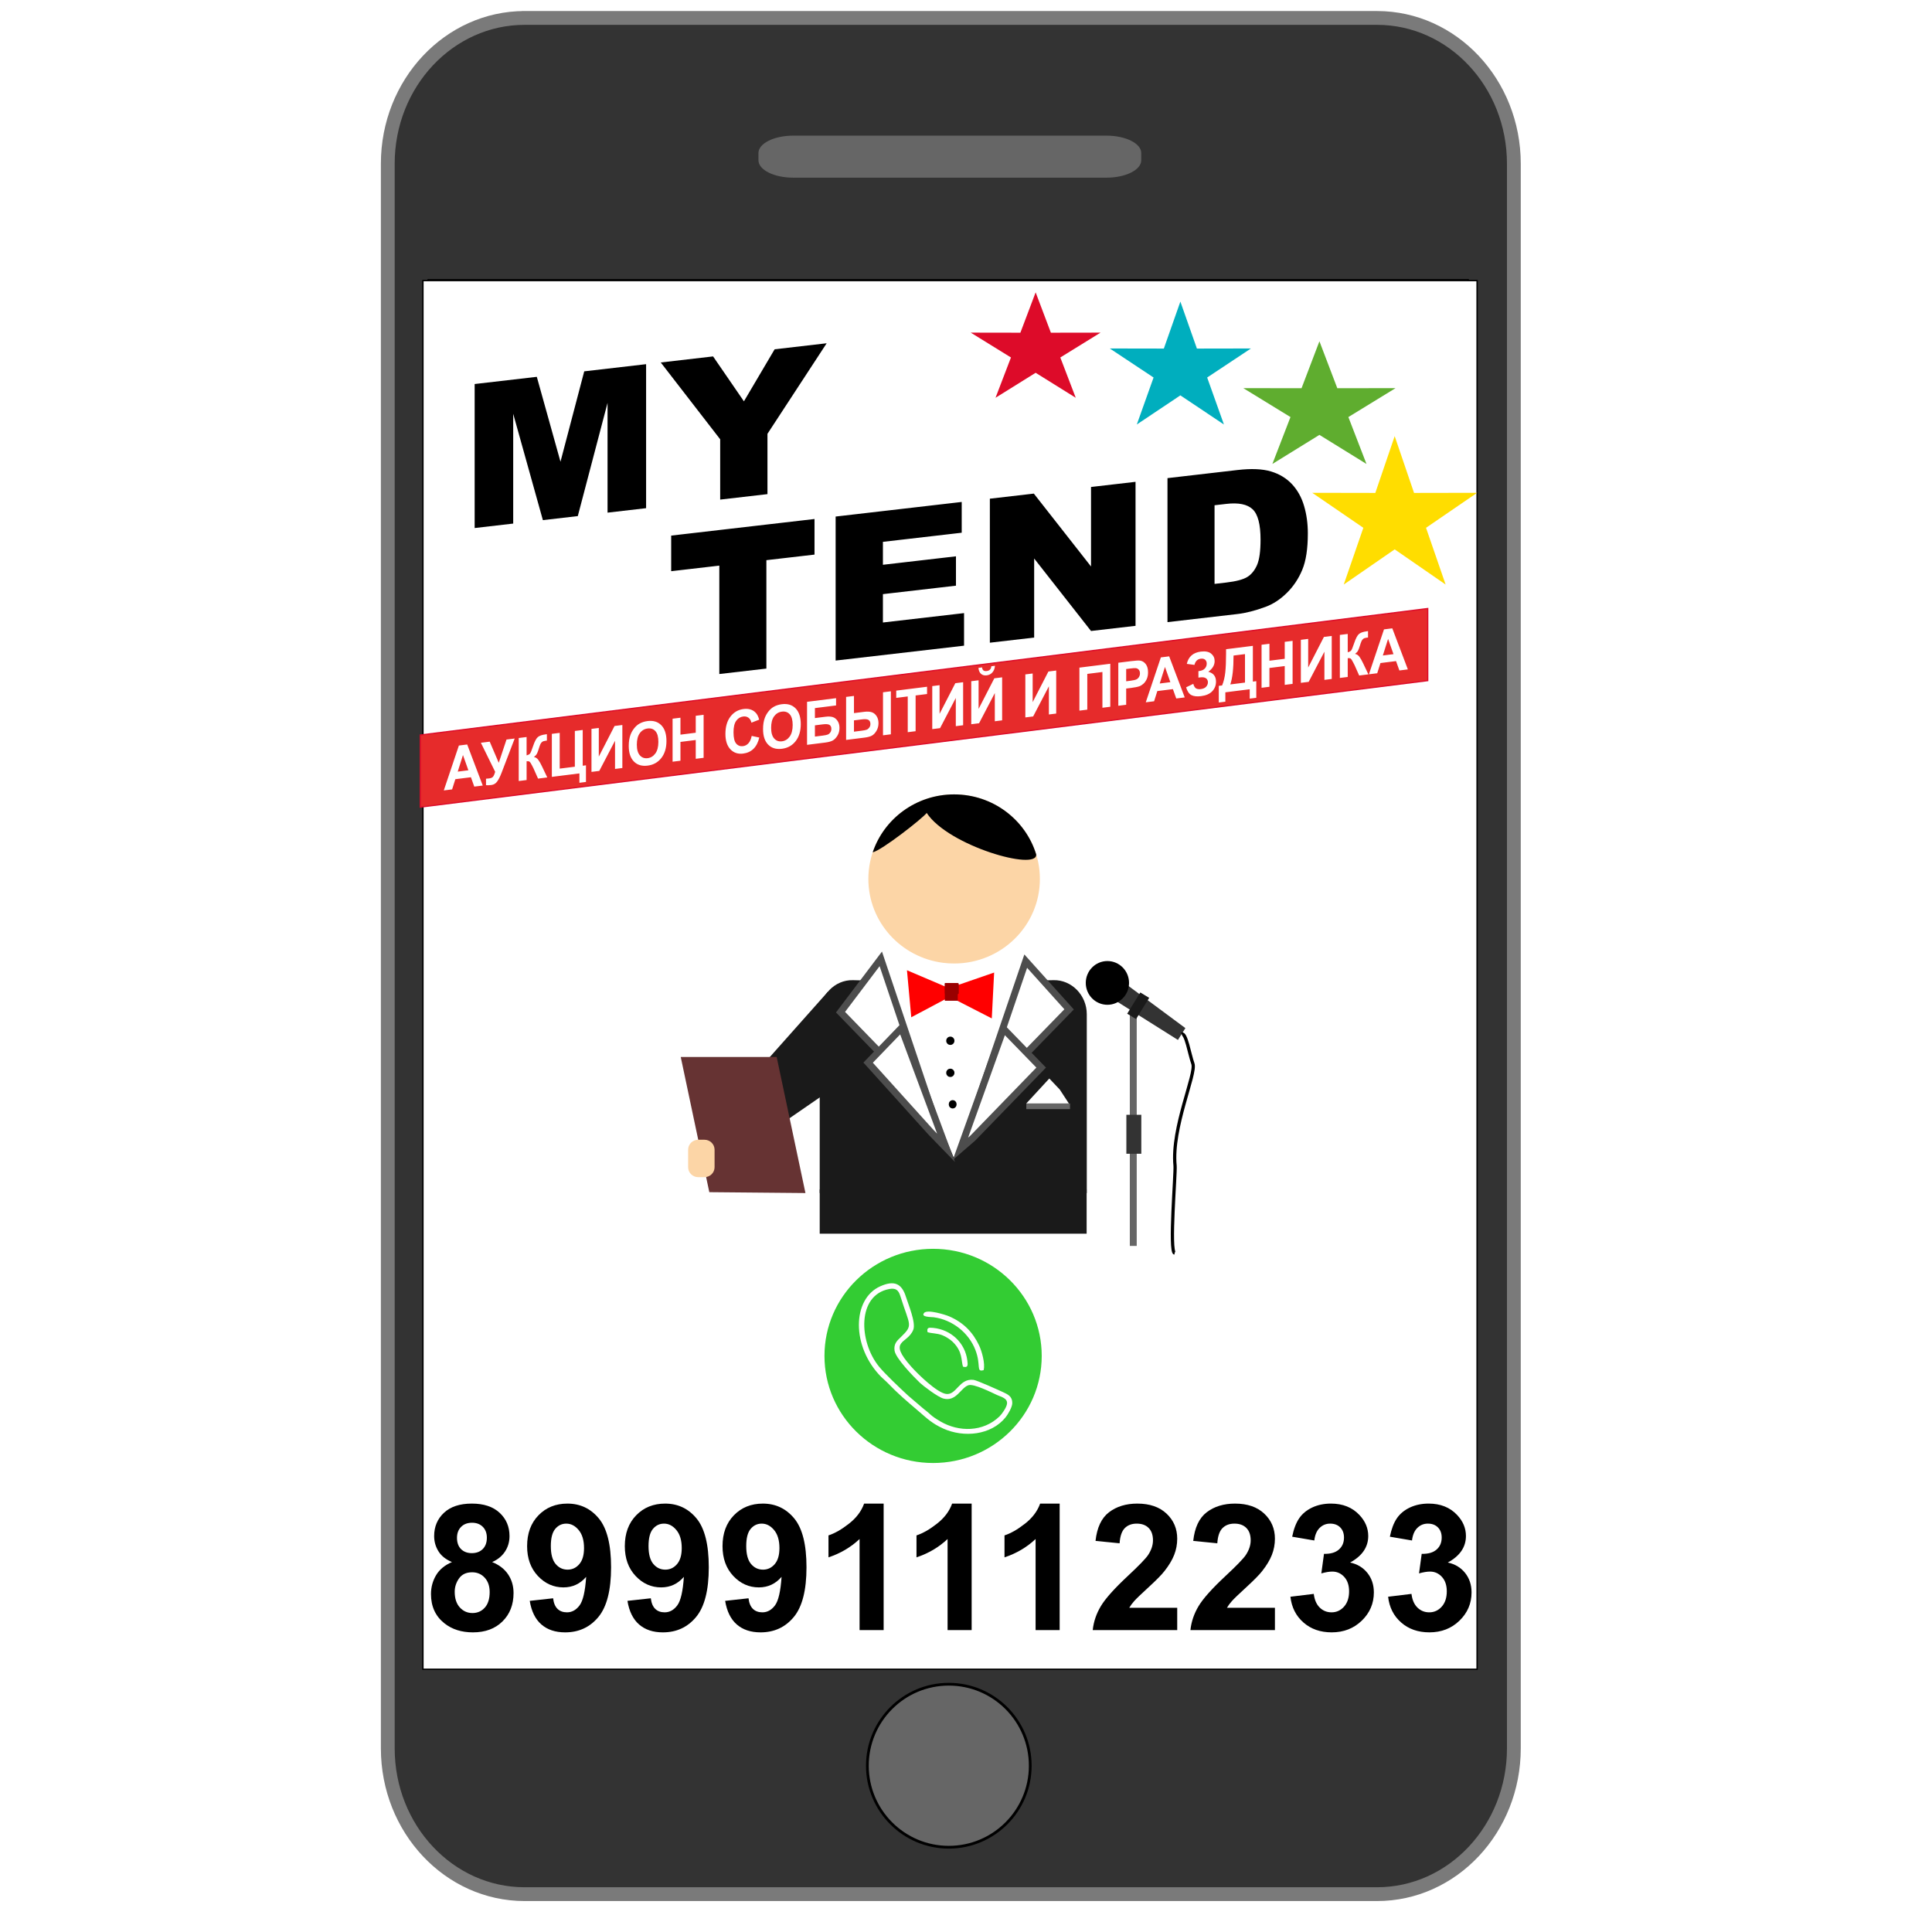<?xml version="1.0" encoding="UTF-8"?>
<!DOCTYPE svg PUBLIC "-//W3C//DTD SVG 1.1//EN" "http://www.w3.org/Graphics/SVG/1.1/DTD/svg11.dtd">
<!-- Creator: CorelDRAW 2017 -->
<svg xmlns="http://www.w3.org/2000/svg" xml:space="preserve" width="118.533mm" height="118.533mm" version="1.1" style="shape-rendering:geometricPrecision; text-rendering:geometricPrecision; image-rendering:optimizeQuality; fill-rule:evenodd; clip-rule:evenodd"
viewBox="0 0 11853.32 11853.32"
 xmlns:xlink="http://www.w3.org/1999/xlink">
 <defs>
  <style type="text/css">
   <![CDATA[
    .str0 {stroke:#7A7A7A;stroke-width:84.67;stroke-miterlimit:22.926}
    .str1 {stroke:black;stroke-width:8.46;stroke-miterlimit:22.926}
    .str4 {stroke:#4D4D4D;stroke-width:42.33;stroke-miterlimit:22.926}
    .str2 {stroke:black;stroke-width:16.93;stroke-miterlimit:22.926}
    .str3 {stroke:black;stroke-width:20;stroke-miterlimit:22.926}
    .str6 {stroke:#00AEBE;stroke-width:7.62;stroke-miterlimit:22.926}
    .str5 {stroke:#DD0B29;stroke-width:7.62;stroke-miterlimit:22.926}
    .fil6 {fill:none}
    .fil5 {fill:black}
    .fil16 {fill:#00AEBE}
    .fil7 {fill:#1A1A1A}
    .fil1 {fill:#333333}
    .fil11 {fill:#33CC33}
    .fil15 {fill:#5FAD2F}
    .fil10 {fill:#663333}
    .fil3 {fill:#666666}
    .fil0 {fill:gray}
    .fil9 {fill:#990000}
    .fil17 {fill:#DD0B29}
    .fil14 {fill:#E62B2B}
    .fil4 {fill:#FCD5A6}
    .fil8 {fill:red}
    .fil18 {fill:#FFDD00}
    .fil2 {fill:white}
    .fil12 {fill:black;fill-rule:nonzero}
    .fil13 {fill:white;fill-rule:nonzero}
   ]]>
  </style>
   <clipPath id="id0">
    <path d="M6256.87 6093.9l27.52 0 0 -6.27 -27.52 0 0 6.27z"/>
   </clipPath>
   <clipPath id="id1">
    <path d="M6262.16 6088.68l27.54 0 0 -6.26 -27.54 0 0 6.26z"/>
   </clipPath>
   <clipPath id="id2">
    <path d="M6267.04 6083.93l22.79 0 0 -6.91 -22.79 0 0 6.91z"/>
   </clipPath>
   <clipPath id="id3">
    <path d="M6267.47 6078.25l27.51 0 0 -6.28 -27.51 0 0 6.28z"/>
   </clipPath>
   <clipPath id="id4">
    <path d="M6272.75 6073.03l27.51 0 0 -6.26 -27.51 0 0 6.26z"/>
   </clipPath>
   <clipPath id="id5">
    <path d="M6278.04 6067.81l27.52 0 0 -6.26 -27.52 0 0 6.26z"/>
   </clipPath>
   <clipPath id="id6">
    <path d="M6282.88 6062.98l22.79 0 0 -6.87 -22.79 0 0 6.87z"/>
   </clipPath>
   <clipPath id="id7">
    <path d="M6283.33 6057.37l27.53 0 0 -6.26 -27.53 0 0 6.26z"/>
   </clipPath>
   <clipPath id="id8">
    <path d="M5485.75 6106.01l28.09 0 0 -6.88 -28.09 0 0 6.88z"/>
   </clipPath>
   <clipPath id="id9">
    <path d="M6288.62 6052.15l27.53 0 0 -6.26 -27.53 0 0 6.26z"/>
   </clipPath>
   <clipPath id="id10">
    <path d="M6293.45 6047.28l22.79 0 0 -6.89 -22.79 0 0 6.89z"/>
   </clipPath>
   <clipPath id="id11">
    <path d="M6299.22 6041.72l16.93 0 0 -6.27 -16.93 0 0 6.27z"/>
   </clipPath>
   <clipPath id="id12">
    <path d="M5485.75 6090.32l17.52 0 0 -6.88 -17.52 0 0 6.88z"/>
   </clipPath>
   <clipPath id="id13">
    <path d="M6298.73 6036.83l12.24 0 0 -6.89 -12.24 0 0 6.89z"/>
   </clipPath>
   <clipPath id="id14">
    <path d="M6299.22 6031.29l6.34 0 0 -6.28 -6.34 0 0 6.28z"/>
   </clipPath>
   <clipPath id="id15">
    <path d="M6293.45 6026.34l6.95 0 0 -12.11 -6.95 0 0 12.11z"/>
   </clipPath>
   <clipPath id="id16">
    <path d="M6288.62 6015.61l6.36 0 0 -6.26 -6.36 0 0 6.26z"/>
   </clipPath>
   <clipPath id="id17">
    <path d="M6186.29 6133.65l30.17 0 0 -6.89 -30.17 0 0 6.89z"/>
   </clipPath>
   <clipPath id="id18">
    <path d="M6191.97 6128.41l24.49 0 0 -12.11 -24.49 0 0 12.11z"/>
   </clipPath>
   <clipPath id="id19">
    <path d="M6197.65 6117.97l18.81 0 0 -6.89 -18.81 0 0 6.89z"/>
   </clipPath>
 </defs>
 <g id="Layer_x0020_1">
  <path class="fil0" d="M4948 758.36l1829.37 0c102.61,0 185.81,62.74 185.81,140.11l0 0c0,77.36 -83.2,140.1 -185.81,140.1l-1829.37 0.01c-102.59,-0.01 -185.79,-62.75 -185.79,-140.11l-0.01 0c0.01,-77.37 83.21,-140.11 185.81,-140.11l-0.01 0z"/>
  <path class="fil1 str0" d="M3218.71 110.06l5229.64 0c463.61,0 839.57,400.6 839.57,894.58l0 9721.88c0,493.96 -375.96,894.57 -839.57,894.57l-5229.64 0.01c-463.6,-0.01 -839.58,-400.62 -839.58,-894.6l-0.01 -9721.86c0.01,-493.98 375.99,-894.58 839.6,-894.58l-0.01 0z"/>
  <rect class="fil2 str1" x="2627.02" y="1715.98" width="6380.66" height="8525.5"/>
  <ellipse class="fil3 str2" cx="5821.21" cy="10833.15" rx="499.65" ry="500.02"/>
  <path class="fil3" d="M4866.64 832.21l1921.84 0c117.81,0 213.35,47.77 213.35,106.67l0 44.53c0,58.91 -95.54,106.68 -213.35,106.68l-1921.84 0c-117.8,0 -213.33,-47.77 -213.33,-106.68l-0.01 -44.53c0.01,-58.9 95.54,-106.67 213.35,-106.67l-0.01 0z"/>
  <rect class="fil2 str1" x="2594.68" y="1721.38" width="6467.74" height="8520.1"/>
  <rect class="fil2" x="5402.29" y="5908.79" width="880.51" height="1267.27"/>
  <path class="fil4" d="M5853.79 4873.83c290.6,0 526.16,232.24 526.16,518.78 0,286.49 -235.56,518.74 -526.16,518.74 -22.89,0 -45.44,-1.45 -67.57,-4.24 -258.68,-32.68 -458.61,-250.58 -458.61,-514.5 0,-286.55 235.57,-518.78 526.18,-518.78z"/>
  <path class="fil5" d="M5853.79 4873.83c237.49,0 438.14,155.14 503.59,368.21 9.25,104.15 -538.42,-51.58 -671.8,-254.36 -28.25,35.91 -276.63,230 -331.32,241.57 69.42,-206.5 266.79,-355.42 499.53,-355.42z"/>
  <g>
  </g>
  <g style="clip-path:url(#id0)">
   <g>
   </g>
  </g>
  <polygon class="fil6" points="6256.87,6093.9 6284.39,6093.9 6284.39,6087.63 6256.87,6087.63 "/>
  <polygon class="fil6" points="6256.87,6093.9 6284.39,6093.9 6284.39,6087.63 6256.87,6087.63 "/>
  <polygon class="fil6" points="6256.87,6093.9 6284.39,6093.9 6284.39,6087.63 6256.87,6087.63 "/>
  <polygon class="fil6" points="6256.87,6093.9 6284.39,6093.9 6284.39,6087.63 6256.87,6087.63 "/>
  <polygon class="fil6" points="6256.87,6093.9 6284.39,6093.9 6284.39,6087.63 6256.87,6087.63 "/>
  <polygon class="fil6" points="6256.87,6093.9 6284.39,6093.9 6284.39,6087.63 6256.87,6087.63 "/>
  <polygon class="fil6" points="6256.87,6093.9 6284.39,6093.9 6284.39,6087.63 6256.87,6087.63 "/>
  <polygon class="fil6" points="6256.87,6093.9 6284.39,6093.9 6284.39,6087.63 6256.87,6087.63 "/>
  <g>
  </g>
  <g style="clip-path:url(#id1)">
   <g>
   </g>
  </g>
  <polygon class="fil6" points="6262.16,6088.68 6289.7,6088.68 6289.7,6082.42 6262.16,6082.42 "/>
  <polygon class="fil6" points="6262.16,6088.68 6289.7,6088.68 6289.7,6082.42 6262.16,6082.42 "/>
  <polygon class="fil6" points="6262.16,6088.68 6289.7,6088.68 6289.7,6082.42 6262.16,6082.42 "/>
  <polygon class="fil6" points="6262.16,6088.68 6289.7,6088.68 6289.7,6082.42 6262.16,6082.42 "/>
  <polygon class="fil6" points="6262.16,6088.68 6289.7,6088.68 6289.7,6082.42 6262.16,6082.42 "/>
  <polygon class="fil6" points="6262.16,6088.68 6289.7,6088.68 6289.7,6082.42 6262.16,6082.42 "/>
  <polygon class="fil6" points="6262.16,6088.68 6289.7,6088.68 6289.7,6082.42 6262.16,6082.42 "/>
  <polygon class="fil6" points="6262.16,6088.68 6289.7,6088.68 6289.7,6082.42 6262.16,6082.42 "/>
  <g>
  </g>
  <g style="clip-path:url(#id2)">
   <g>
   </g>
  </g>
  <polygon class="fil6" points="6267.04,6083.93 6289.83,6083.93 6289.83,6077.02 6267.04,6077.02 "/>
  <polygon class="fil6" points="6267.04,6083.93 6289.83,6083.93 6289.83,6077.02 6267.04,6077.02 "/>
  <polygon class="fil6" points="6267.04,6083.93 6289.83,6083.93 6289.83,6077.02 6267.04,6077.02 "/>
  <polygon class="fil6" points="6267.04,6083.93 6289.83,6083.93 6289.83,6077.02 6267.04,6077.02 "/>
  <polygon class="fil6" points="6267.04,6083.93 6289.83,6083.93 6289.83,6077.02 6267.04,6077.02 "/>
  <polygon class="fil6" points="6267.04,6083.93 6289.83,6083.93 6289.83,6077.02 6267.04,6077.02 "/>
  <polygon class="fil6" points="6267.04,6083.93 6289.83,6083.93 6289.83,6077.02 6267.04,6077.02 "/>
  <polygon class="fil6" points="6267.04,6083.93 6289.83,6083.93 6289.83,6077.02 6267.04,6077.02 "/>
  <g>
  </g>
  <g style="clip-path:url(#id3)">
   <g>
   </g>
  </g>
  <polygon class="fil6" points="6267.47,6078.25 6294.98,6078.25 6294.98,6071.97 6267.47,6071.97 "/>
  <polygon class="fil6" points="6267.47,6078.25 6294.98,6078.25 6294.98,6071.97 6267.47,6071.97 "/>
  <polygon class="fil6" points="6267.47,6078.25 6294.98,6078.25 6294.98,6071.97 6267.47,6071.97 "/>
  <polygon class="fil6" points="6267.47,6078.25 6294.98,6078.25 6294.98,6071.97 6267.47,6071.97 "/>
  <polygon class="fil6" points="6267.47,6078.25 6294.98,6078.25 6294.98,6071.97 6267.47,6071.97 "/>
  <polygon class="fil6" points="6267.47,6078.25 6294.98,6078.25 6294.98,6071.97 6267.47,6071.97 "/>
  <polygon class="fil6" points="6267.47,6078.25 6294.98,6078.25 6294.98,6071.97 6267.47,6071.97 "/>
  <polygon class="fil6" points="6267.47,6078.25 6294.98,6078.25 6294.98,6071.97 6267.47,6071.97 "/>
  <g>
  </g>
  <g style="clip-path:url(#id4)">
   <g>
   </g>
  </g>
  <polygon class="fil6" points="6272.75,6073.03 6300.26,6073.03 6300.26,6066.77 6272.75,6066.77 "/>
  <polygon class="fil6" points="6272.75,6073.03 6300.26,6073.03 6300.26,6066.77 6272.75,6066.77 "/>
  <polygon class="fil6" points="6272.75,6073.03 6300.26,6073.03 6300.26,6066.77 6272.75,6066.77 "/>
  <polygon class="fil6" points="6272.75,6073.03 6300.26,6073.03 6300.26,6066.77 6272.75,6066.77 "/>
  <polygon class="fil6" points="6272.75,6073.03 6300.26,6073.03 6300.26,6066.77 6272.75,6066.77 "/>
  <polygon class="fil6" points="6272.75,6073.03 6300.26,6073.03 6300.26,6066.77 6272.75,6066.77 "/>
  <polygon class="fil6" points="6272.75,6073.03 6300.26,6073.03 6300.26,6066.77 6272.75,6066.77 "/>
  <polygon class="fil6" points="6272.75,6073.03 6300.26,6073.03 6300.26,6066.77 6272.75,6066.77 "/>
  <g>
  </g>
  <g style="clip-path:url(#id5)">
   <g>
   </g>
  </g>
  <polygon class="fil6" points="6278.04,6067.81 6305.56,6067.81 6305.56,6061.55 6278.04,6061.55 "/>
  <polygon class="fil6" points="6278.04,6067.81 6305.56,6067.81 6305.56,6061.55 6278.04,6061.55 "/>
  <polygon class="fil6" points="6278.04,6067.81 6305.56,6067.81 6305.56,6061.55 6278.04,6061.55 "/>
  <polygon class="fil6" points="6278.04,6067.81 6305.56,6067.81 6305.56,6061.55 6278.04,6061.55 "/>
  <polygon class="fil6" points="6278.04,6067.81 6305.56,6067.81 6305.56,6061.55 6278.04,6061.55 "/>
  <polygon class="fil6" points="6278.04,6067.81 6305.56,6067.81 6305.56,6061.55 6278.04,6061.55 "/>
  <polygon class="fil6" points="6278.04,6067.81 6305.56,6067.81 6305.56,6061.55 6278.04,6061.55 "/>
  <polygon class="fil6" points="6278.04,6067.81 6305.56,6067.81 6305.56,6061.55 6278.04,6061.55 "/>
  <g>
  </g>
  <g style="clip-path:url(#id6)">
   <g>
   </g>
  </g>
  <polygon class="fil6" points="6282.88,6062.98 6305.67,6062.98 6305.67,6056.11 6282.88,6056.11 "/>
  <polygon class="fil6" points="6282.88,6062.98 6305.67,6062.98 6305.67,6056.11 6282.88,6056.11 "/>
  <polygon class="fil6" points="6282.88,6062.98 6305.67,6062.98 6305.67,6056.11 6282.88,6056.11 "/>
  <polygon class="fil6" points="6282.88,6062.98 6305.67,6062.98 6305.67,6056.11 6282.88,6056.11 "/>
  <polygon class="fil6" points="6282.88,6062.98 6305.67,6062.98 6305.67,6056.11 6282.88,6056.11 "/>
  <polygon class="fil6" points="6282.88,6062.98 6305.67,6062.98 6305.67,6056.11 6282.88,6056.11 "/>
  <polygon class="fil6" points="6282.88,6062.98 6305.67,6062.98 6305.67,6056.11 6282.88,6056.11 "/>
  <polygon class="fil6" points="6282.88,6062.98 6305.67,6062.98 6305.67,6056.11 6282.88,6056.11 "/>
  <g>
  </g>
  <g style="clip-path:url(#id7)">
   <g>
   </g>
  </g>
  <polygon class="fil6" points="6283.33,6057.37 6310.86,6057.37 6310.86,6051.11 6283.33,6051.11 "/>
  <polygon class="fil6" points="6283.33,6057.37 6310.86,6057.37 6310.86,6051.11 6283.33,6051.11 "/>
  <polygon class="fil6" points="6283.33,6057.37 6310.86,6057.37 6310.86,6051.11 6283.33,6051.11 "/>
  <polygon class="fil6" points="6283.33,6057.37 6310.86,6057.37 6310.86,6051.11 6283.33,6051.11 "/>
  <polygon class="fil6" points="6283.33,6057.37 6310.86,6057.37 6310.86,6051.11 6283.33,6051.11 "/>
  <polygon class="fil6" points="6283.33,6057.37 6310.86,6057.37 6310.86,6051.11 6283.33,6051.11 "/>
  <polygon class="fil6" points="6283.33,6057.37 6310.86,6057.37 6310.86,6051.11 6283.33,6051.11 "/>
  <polygon class="fil6" points="6283.33,6057.37 6310.86,6057.37 6310.86,6051.11 6283.33,6051.11 "/>
  <g>
  </g>
  <g style="clip-path:url(#id8)">
   <g>
   </g>
  </g>
  <polygon class="fil6" points="5485.75,6106.01 5513.84,6106.01 5513.84,6099.13 5485.75,6099.13 "/>
  <polygon class="fil6" points="5485.75,6106.01 5513.84,6106.01 5513.84,6099.13 5485.75,6099.13 "/>
  <polygon class="fil6" points="5485.75,6106.01 5513.84,6106.01 5513.84,6099.13 5485.75,6099.13 "/>
  <polygon class="fil6" points="5485.75,6106.01 5513.84,6106.01 5513.84,6099.13 5485.75,6099.13 "/>
  <polygon class="fil6" points="5485.75,6106.01 5513.84,6106.01 5513.84,6099.13 5485.75,6099.13 "/>
  <polygon class="fil6" points="5485.75,6106.01 5513.84,6106.01 5513.84,6099.13 5485.75,6099.13 "/>
  <polygon class="fil6" points="5485.75,6106.01 5513.84,6106.01 5513.84,6099.13 5485.75,6099.13 "/>
  <polygon class="fil6" points="5485.75,6106.01 5513.84,6106.01 5513.84,6099.13 5485.75,6099.13 "/>
  <g>
  </g>
  <g style="clip-path:url(#id9)">
   <g>
   </g>
  </g>
  <polygon class="fil6" points="6288.62,6052.15 6316.15,6052.15 6316.15,6045.89 6288.62,6045.89 "/>
  <polygon class="fil6" points="6288.62,6052.15 6316.15,6052.15 6316.15,6045.89 6288.62,6045.89 "/>
  <polygon class="fil6" points="6288.62,6052.15 6316.15,6052.15 6316.15,6045.89 6288.62,6045.89 "/>
  <polygon class="fil6" points="6288.62,6052.15 6316.15,6052.15 6316.15,6045.89 6288.62,6045.89 "/>
  <polygon class="fil6" points="6288.62,6052.15 6316.15,6052.15 6316.15,6045.89 6288.62,6045.89 "/>
  <polygon class="fil6" points="6288.62,6052.15 6316.15,6052.15 6316.15,6045.89 6288.62,6045.89 "/>
  <polygon class="fil6" points="6288.62,6052.15 6316.15,6052.15 6316.15,6045.89 6288.62,6045.89 "/>
  <polygon class="fil6" points="6288.62,6052.15 6316.15,6052.15 6316.15,6045.89 6288.62,6045.89 "/>
  <g>
  </g>
  <g style="clip-path:url(#id10)">
   <g>
   </g>
  </g>
  <polygon class="fil6" points="6293.45,6047.28 6316.24,6047.28 6316.24,6040.39 6293.45,6040.39 "/>
  <polygon class="fil6" points="6293.45,6047.28 6316.24,6047.28 6316.24,6040.39 6293.45,6040.39 "/>
  <polygon class="fil6" points="6293.45,6047.28 6316.24,6047.28 6316.24,6040.39 6293.45,6040.39 "/>
  <polygon class="fil6" points="6293.45,6047.28 6316.24,6047.28 6316.24,6040.39 6293.45,6040.39 "/>
  <polygon class="fil6" points="6293.45,6047.28 6316.24,6047.28 6316.24,6040.39 6293.45,6040.39 "/>
  <polygon class="fil6" points="6293.45,6047.28 6316.24,6047.28 6316.24,6040.39 6293.45,6040.39 "/>
  <polygon class="fil6" points="6293.45,6047.28 6316.24,6047.28 6316.24,6040.39 6293.45,6040.39 "/>
  <polygon class="fil6" points="6293.45,6047.28 6316.24,6047.28 6316.24,6040.39 6293.45,6040.39 "/>
  <g>
  </g>
  <g style="clip-path:url(#id11)">
   <g>
   </g>
  </g>
  <polygon class="fil6" points="6299.22,6041.72 6316.15,6041.72 6316.15,6035.45 6299.22,6035.45 "/>
  <polygon class="fil6" points="6299.22,6041.72 6316.15,6041.72 6316.15,6035.45 6299.22,6035.45 "/>
  <polygon class="fil6" points="6299.22,6041.72 6316.15,6041.72 6316.15,6035.45 6299.22,6035.45 "/>
  <polygon class="fil6" points="6299.22,6041.72 6316.15,6041.72 6316.15,6035.45 6299.22,6035.45 "/>
  <polygon class="fil6" points="6299.22,6041.72 6316.15,6041.72 6316.15,6035.45 6299.22,6035.45 "/>
  <polygon class="fil6" points="6299.22,6041.72 6316.15,6041.72 6316.15,6035.45 6299.22,6035.45 "/>
  <polygon class="fil6" points="6299.22,6041.72 6316.15,6041.72 6316.15,6035.45 6299.22,6035.45 "/>
  <polygon class="fil6" points="6299.22,6041.72 6316.15,6041.72 6316.15,6035.45 6299.22,6035.45 "/>
  <g>
  </g>
  <g style="clip-path:url(#id12)">
   <g>
   </g>
  </g>
  <polygon class="fil6" points="5485.75,6090.32 5503.27,6090.32 5503.27,6083.44 5485.75,6083.44 "/>
  <polygon class="fil6" points="5485.75,6090.32 5503.27,6090.32 5503.27,6083.44 5485.75,6083.44 "/>
  <polygon class="fil6" points="5485.75,6090.32 5503.27,6090.32 5503.27,6083.44 5485.75,6083.44 "/>
  <polygon class="fil6" points="5485.75,6090.32 5503.27,6090.32 5503.27,6083.44 5485.75,6083.44 "/>
  <polygon class="fil6" points="5485.75,6090.32 5503.27,6090.32 5503.27,6083.44 5485.75,6083.44 "/>
  <polygon class="fil6" points="5485.75,6090.32 5503.27,6090.32 5503.27,6083.44 5485.75,6083.44 "/>
  <polygon class="fil6" points="5485.75,6090.32 5503.27,6090.32 5503.27,6083.44 5485.75,6083.44 "/>
  <polygon class="fil6" points="5485.75,6090.32 5503.27,6090.32 5503.27,6083.44 5485.75,6083.44 "/>
  <g>
  </g>
  <g style="clip-path:url(#id13)">
   <g>
   </g>
  </g>
  <polygon class="fil6" points="6298.73,6036.83 6310.97,6036.83 6310.97,6029.94 6298.73,6029.94 "/>
  <polygon class="fil6" points="6298.73,6036.83 6310.97,6036.83 6310.97,6029.94 6298.73,6029.94 "/>
  <polygon class="fil6" points="6298.73,6036.83 6310.97,6036.83 6310.97,6029.94 6298.73,6029.94 "/>
  <polygon class="fil6" points="6298.73,6036.83 6310.97,6036.83 6310.97,6029.94 6298.73,6029.94 "/>
  <polygon class="fil6" points="6298.73,6036.83 6310.97,6036.83 6310.97,6029.94 6298.73,6029.94 "/>
  <polygon class="fil6" points="6298.73,6036.83 6310.97,6036.83 6310.97,6029.94 6298.73,6029.94 "/>
  <polygon class="fil6" points="6298.73,6036.83 6310.97,6036.83 6310.97,6029.94 6298.73,6029.94 "/>
  <polygon class="fil6" points="6298.73,6036.83 6310.97,6036.83 6310.97,6029.94 6298.73,6029.94 "/>
  <g>
  </g>
  <g style="clip-path:url(#id14)">
   <g>
   </g>
  </g>
  <polygon class="fil6" points="6299.22,6031.29 6305.56,6031.29 6305.56,6025.01 6299.22,6025.01 "/>
  <polygon class="fil6" points="6299.22,6031.29 6305.56,6031.29 6305.56,6025.01 6299.22,6025.01 "/>
  <polygon class="fil6" points="6299.22,6031.29 6305.56,6031.29 6305.56,6025.01 6299.22,6025.01 "/>
  <polygon class="fil6" points="6299.22,6031.29 6305.56,6031.29 6305.56,6025.01 6299.22,6025.01 "/>
  <polygon class="fil6" points="6299.22,6031.29 6305.56,6031.29 6305.56,6025.01 6299.22,6025.01 "/>
  <polygon class="fil6" points="6299.22,6031.29 6305.56,6031.29 6305.56,6025.01 6299.22,6025.01 "/>
  <polygon class="fil6" points="6299.22,6031.29 6305.56,6031.29 6305.56,6025.01 6299.22,6025.01 "/>
  <polygon class="fil6" points="6299.22,6031.29 6305.56,6031.29 6305.56,6025.01 6299.22,6025.01 "/>
  <g>
  </g>
  <g style="clip-path:url(#id15)">
   <g>
   </g>
  </g>
  <polygon class="fil6" points="6293.45,6026.34 6300.4,6026.34 6300.4,6014.23 6293.45,6014.23 "/>
  <polygon class="fil6" points="6293.45,6026.34 6300.4,6026.34 6300.4,6014.23 6293.45,6014.23 "/>
  <polygon class="fil6" points="6293.45,6026.34 6300.4,6026.34 6300.4,6014.23 6293.45,6014.23 "/>
  <polygon class="fil6" points="6293.45,6026.34 6300.4,6026.34 6300.4,6014.23 6293.45,6014.23 "/>
  <polygon class="fil6" points="6293.45,6026.34 6300.4,6026.34 6300.4,6014.23 6293.45,6014.23 "/>
  <polygon class="fil6" points="6293.45,6026.34 6300.4,6026.34 6300.4,6014.23 6293.45,6014.23 "/>
  <polygon class="fil6" points="6293.45,6026.34 6300.4,6026.34 6300.4,6014.23 6293.45,6014.23 "/>
  <polygon class="fil6" points="6293.45,6026.34 6300.4,6026.34 6300.4,6014.23 6293.45,6014.23 "/>
  <g>
  </g>
  <g style="clip-path:url(#id16)">
   <g>
   </g>
  </g>
  <polygon class="fil6" points="6288.62,6015.61 6294.98,6015.61 6294.98,6009.35 6288.62,6009.35 "/>
  <polygon class="fil6" points="6288.62,6015.61 6294.98,6015.61 6294.98,6009.35 6288.62,6009.35 "/>
  <polygon class="fil6" points="6288.62,6015.61 6294.98,6015.61 6294.98,6009.35 6288.62,6009.35 "/>
  <polygon class="fil6" points="6288.62,6015.61 6294.98,6015.61 6294.98,6009.35 6288.62,6009.35 "/>
  <polygon class="fil6" points="6288.62,6015.61 6294.98,6015.61 6294.98,6009.35 6288.62,6009.35 "/>
  <polygon class="fil6" points="6288.62,6015.61 6294.98,6015.61 6294.98,6009.35 6288.62,6009.35 "/>
  <polygon class="fil6" points="6288.62,6015.61 6294.98,6015.61 6294.98,6009.35 6288.62,6009.35 "/>
  <polygon class="fil6" points="6288.62,6015.61 6294.98,6015.61 6294.98,6009.35 6288.62,6009.35 "/>
  <path class="fil7" d="M5233.37 6013.53l163.33 4.14 455.3 1086.27 441.05 -1082.06 2.49 -3.38 -0.76 -1.03 0.01 -0.01 168.66 -3.93c112.28,-2.65 204.2,93.82 204.2,208.42l0 1097.69 -1638.54 0 0 -1097.69c0,-114.67 91.97,-211.24 204.27,-208.42l-0.01 0 0 0 0 0 0 0z"/>
  <ellipse class="fil5 str3" cx="5844.93" cy="6775.21" rx="14.11" ry="15.65"/>
  <rect class="fil3" x="6296.59" y="6769.97" width="268.18" height="34.8"/>
  <polygon class="fil2" points="6501.98,6684.62 6437.74,6616.91 6296.61,6769.98 6557.71,6769.98 "/>
  <polygon class="fil8" points="5841.4,6070.74 5564.47,5952.78 5590.88,6241.21 5826.14,6116.26 "/>
  <polygon class="fil8" points="5817.87,6063.92 6099.26,5966.85 6084.89,6248.16 5803.33,6103.82 "/>
  <rect class="fil9" x="5796.71" y="6031.27" width="79.42" height="108.58"/>
  <rect class="fil3" x="6931.73" y="6229.8" width="42.34" height="1414.22"/>
  <polygon class="fil1" points="6919.76,6046.38 7272.56,6307.71 7226.91,6380.35 6850.43,6143.23 "/>
  <ellipse class="fil5 str3" cx="6794.23" cy="6030.42" rx="122.74" ry="124.17"/>
  <rect class="fil7" transform="matrix(0.568 0.342 -0.346 0.56 6996.08 6089.09)" width="96.03" height="232.65"/>
  <path class="fil6 str3" d="M7249.73 6344.13c27.24,-10.22 48.14,124.42 68.98,182.08 22.32,61.6 -132.39,391.18 -109.38,626.12 4.34,44.4 -36.89,527.17 -2.37,536.44"/>
  <rect class="fil1" x="6910.54" y="6839.54" width="91.74" height="239.02"/>
  <polygon class="fil2 str4" points="5156.87,6209.89 5403.88,5882.88 5696.13,6751.62 5610.28,6676.85 "/>
  <polygon class="fil2 str4" points="5326.23,6519.58 5530.9,6307.3 5804.49,7042.28 5711.64,6946.58 "/>
  <g>
  </g>
  <g style="clip-path:url(#id17)">
   <g>
   </g>
  </g>
  <polygon class="fil6" points="6186.29,6133.65 6216.46,6133.65 6216.46,6126.76 6186.29,6126.76 "/>
  <polygon class="fil6" points="6186.29,6133.65 6216.46,6133.65 6216.46,6126.76 6186.29,6126.76 "/>
  <polygon class="fil6" points="6186.29,6133.65 6216.46,6133.65 6216.46,6126.76 6186.29,6126.76 "/>
  <polygon class="fil6" points="6186.29,6133.65 6216.46,6133.65 6216.46,6126.76 6186.29,6126.76 "/>
  <polygon class="fil6" points="6186.29,6133.65 6216.46,6133.65 6216.46,6126.76 6186.29,6126.76 "/>
  <polygon class="fil6" points="6186.29,6133.65 6216.46,6133.65 6216.46,6126.76 6186.29,6126.76 "/>
  <polygon class="fil6" points="6186.29,6133.65 6216.46,6133.65 6216.46,6126.76 6186.29,6126.76 "/>
  <polygon class="fil6" points="6186.29,6133.65 6216.46,6133.65 6216.46,6126.76 6186.29,6126.76 "/>
  <g>
  </g>
  <g style="clip-path:url(#id18)">
   <g>
   </g>
  </g>
  <polygon class="fil6" points="6191.97,6128.41 6216.46,6128.41 6216.46,6116.3 6191.97,6116.3 "/>
  <polygon class="fil6" points="6191.97,6128.41 6216.46,6128.41 6216.46,6116.3 6191.97,6116.3 "/>
  <polygon class="fil6" points="6191.97,6128.41 6216.46,6128.41 6216.46,6116.3 6191.97,6116.3 "/>
  <polygon class="fil6" points="6191.97,6128.41 6216.46,6128.41 6216.46,6116.3 6191.97,6116.3 "/>
  <polygon class="fil6" points="6191.97,6128.41 6216.46,6128.41 6216.46,6116.3 6191.97,6116.3 "/>
  <polygon class="fil6" points="6191.97,6128.41 6216.46,6128.41 6216.46,6116.3 6191.97,6116.3 "/>
  <polygon class="fil6" points="6191.97,6128.41 6216.46,6128.41 6216.46,6116.3 6191.97,6116.3 "/>
  <polygon class="fil6" points="6191.97,6128.41 6216.46,6128.41 6216.46,6116.3 6191.97,6116.3 "/>
  <g>
  </g>
  <g style="clip-path:url(#id19)">
   <g>
   </g>
  </g>
  <polygon class="fil6" points="6197.65,6117.97 6216.46,6117.97 6216.46,6111.08 6197.65,6111.08 "/>
  <polygon class="fil6" points="6197.65,6117.97 6216.46,6117.97 6216.46,6111.08 6197.65,6111.08 "/>
  <polygon class="fil6" points="6197.65,6117.97 6216.46,6117.97 6216.46,6111.08 6197.65,6111.08 "/>
  <polygon class="fil6" points="6197.65,6117.97 6216.46,6117.97 6216.46,6111.08 6197.65,6111.08 "/>
  <polygon class="fil6" points="6197.65,6117.97 6216.46,6117.97 6216.46,6111.08 6197.65,6111.08 "/>
  <polygon class="fil6" points="6197.65,6117.97 6216.46,6117.97 6216.46,6111.08 6197.65,6111.08 "/>
  <polygon class="fil6" points="6197.65,6117.97 6216.46,6117.97 6216.46,6111.08 6197.65,6111.08 "/>
  <polygon class="fil6" points="6197.65,6117.97 6216.46,6117.97 6216.46,6111.08 6197.65,6111.08 "/>
  <ellipse class="fil5 str3" cx="5830.53" cy="6385.38" rx="15.17" ry="15.65"/>
  <path class="fil9" d="M5804.68 6031.27l70 0c4.23,0 7.67,2.51 7.67,5.58l0 56.85c0,3.09 -3.44,5.59 -7.67,5.59l-70 0c-4.22,0 -7.66,-2.5 -7.66,-5.59l0 -56.85c0,-3.07 3.44,-5.58 7.66,-5.58z"/>
  <polygon class="fil2 str4" points="6559.23,6192.73 6293.08,5896.8 5998.36,6761.72 6084.57,6680.26 "/>
  <polygon class="fil2 str4" points="6387.85,6549.97 6156.72,6312.12 5892.5,7048.25 5967.61,6983.3 "/>
  <polygon class="fil7" points="5079.58,6084.21 5167.45,6637.79 4731.55,6938.04 4512.07,6722.24 "/>
  <polygon class="fil10" points="4176.55,6485 4765.09,6485 4941.63,7319.64 4351.82,7314.25 "/>
  <path class="fil4" d="M4283.83 6992.62l38.25 0c34.25,0 62.03,27.4 62.03,61.16l0 107.28c0,33.78 -27.78,61.17 -62.03,61.17l-38.25 0.01c-34.26,-0.01 -62.03,-27.4 -62.03,-61.18l0 -107.27c0,-33.77 27.77,-61.17 62.03,-61.17l0 0z"/>
  <ellipse class="fil5 str3" cx="5830.53" cy="6582.08" rx="15.17" ry="15.65"/>
  <rect class="fil7" x="5029.1" y="7297.12" width="1637.67" height="271.86"/>
  <ellipse class="fil11" cx="5724.77" cy="8318.86" rx="666.43" ry="657.05"/>
  <path class="fil12" d="M2772.87 9583.67c-38.09,-16.17 -65.92,-38.26 -83.17,-66.65 -17.42,-28.21 -26.05,-59.28 -26.05,-92.86 0,-57.67 20.12,-105.27 60.18,-142.81 40.06,-37.55 97.18,-56.41 171.01,-56.41 73.28,0 130.05,18.86 170.47,56.41 40.42,37.54 60.72,85.14 60.72,142.81 0,35.74 -9.34,67.54 -28.02,95.56 -18.51,27.84 -44.73,49.22 -78.51,63.95 42.94,17.24 75.45,42.39 97.9,75.45 22.27,33.23 33.42,71.31 33.42,114.6 0,71.49 -22.64,129.52 -68.09,174.25 -45.25,44.73 -105.62,67 -181.07,67 -70.06,0 -128.25,-18.51 -174.96,-55.51 -54.96,-43.48 -82.45,-103.47 -82.45,-179.45 0,-41.86 10.42,-80.3 31.08,-115.33 20.65,-35.03 53.17,-61.96 97.54,-81.01zm30.9 -148.73c0,29.45 8.26,52.63 24.78,69.15 16.71,16.53 38.8,24.79 66.29,24.79 28.02,0 50.3,-8.45 67,-25.15 16.71,-16.7 25.15,-39.87 25.15,-69.34 0,-27.84 -8.26,-50.11 -24.78,-66.82 -16.72,-16.7 -38.64,-25.15 -65.75,-25.15 -28.39,0 -50.85,8.45 -67.54,25.33 -16.71,16.88 -25.15,39.34 -25.15,67.19zm-14.01 330.87c0,41.14 10.41,73.11 31.25,96.12 20.84,22.98 46.71,34.48 77.78,34.48 30.53,0 55.68,-11.14 75.63,-33.24 19.93,-22.09 29.82,-54.06 29.82,-95.74 0,-36.46 -10.07,-65.74 -30.36,-87.84 -20.3,-22.09 -45.99,-33.23 -77.06,-33.23 -36.11,0 -62.87,12.58 -80.66,37.73 -17.61,25.14 -26.4,52.26 -26.4,81.72z"/>
  <path id="_1" class="fil12" d="M3250.15 9821.68l143.36 -15.81c3.4,29.29 12.56,51.03 27.12,65.04 14.54,14.18 33.95,21.19 57.84,21.19 30.36,0 56.04,-14.2 77.24,-42.4 21.2,-28.19 34.67,-86.76 40.6,-175.32 -37.19,43.11 -83.53,64.68 -139.4,64.68 -60.54,0 -112.99,-23.36 -156.99,-70.25 -44.02,-46.88 -65.94,-107.78 -65.94,-182.86 0,-78.31 23.18,-141.37 69.7,-189.16 46.54,-47.96 105.8,-71.85 177.66,-71.85 78.14,0 142.45,30.36 192.57,90.9 50.12,60.71 75.27,160.41 75.27,299.45 0,141.19 -26.05,243.22 -78.15,305.73 -52.09,62.7 -119.99,93.95 -203.7,93.95 -60.17,0 -108.67,-16.18 -145.86,-48.51 -37,-32.15 -60.9,-80.47 -71.32,-144.78zm333.03 -323.7c0,-47.6 -10.95,-84.59 -32.87,-110.83 -21.74,-26.23 -47.06,-39.34 -75.8,-39.34 -27.3,0 -49.94,10.78 -67.9,32.34 -18.14,21.55 -27.13,56.76 -27.13,105.62 0,49.76 9.89,86.23 29.46,109.58 19.58,23.17 44.01,34.84 73.47,34.84 28.38,0 52.28,-11.13 71.68,-33.59 19.39,-22.45 29.09,-55.33 29.09,-98.62z"/>
  <path id="_2" class="fil12" d="M3849.58 9821.68l143.35 -15.81c3.41,29.29 12.57,51.03 27.13,65.04 14.54,14.18 33.95,21.19 57.84,21.19 30.36,0 56.04,-14.2 77.23,-42.4 21.21,-28.19 34.68,-86.76 40.6,-175.32 -37.18,43.11 -83.52,64.68 -139.39,64.68 -60.54,0 -112.99,-23.36 -157,-70.25 -44.01,-46.88 -65.93,-107.78 -65.93,-182.86 0,-78.31 23.18,-141.37 69.7,-189.16 46.53,-47.96 105.8,-71.85 177.66,-71.85 78.14,0 142.45,30.36 192.57,90.9 50.12,60.71 75.27,160.41 75.27,299.45 0,141.19 -26.05,243.22 -78.15,305.73 -52.09,62.7 -119.99,93.95 -203.7,93.95 -60.17,0 -108.68,-16.18 -145.87,-48.51 -36.99,-32.15 -60.89,-80.47 -71.31,-144.78zm333.04 -323.7c0,-47.6 -10.96,-84.59 -32.87,-110.83 -21.74,-26.23 -47.06,-39.34 -75.81,-39.34 -27.3,0 -49.93,10.78 -67.89,32.34 -18.15,21.55 -27.14,56.76 -27.14,105.62 0,49.76 9.89,86.23 29.47,109.58 19.58,23.17 44.01,34.84 73.47,34.84 28.38,0 52.28,-11.13 71.66,-33.59 19.41,-22.45 29.11,-55.33 29.11,-98.62z"/>
  <path id="_3" class="fil12" d="M4449.01 9821.68l143.36 -15.81c3.41,29.29 12.57,51.03 27.12,65.04 14.55,14.18 33.95,21.19 57.85,21.19 30.36,0 56.04,-14.2 77.23,-42.4 21.2,-28.19 34.67,-86.76 40.6,-175.32 -37.18,43.11 -83.53,64.68 -139.39,64.68 -60.54,0 -112.99,-23.36 -157.01,-70.25 -44.01,-46.88 -65.92,-107.78 -65.92,-182.86 0,-78.31 23.18,-141.37 69.7,-189.16 46.53,-47.96 105.8,-71.85 177.66,-71.85 78.14,0 142.45,30.36 192.56,90.9 50.13,60.71 75.27,160.41 75.27,299.45 0,141.19 -26.05,243.22 -78.14,305.73 -52.09,62.7 -119.99,93.95 -203.7,93.95 -60.18,0 -108.68,-16.18 -145.87,-48.51 -37,-32.15 -60.89,-80.47 -71.32,-144.78zm333.05 -323.7c0,-47.6 -10.96,-84.59 -32.87,-110.83 -21.74,-26.23 -47.06,-39.34 -75.82,-39.34 -27.29,0 -49.92,10.78 -67.89,32.34 -18.15,21.55 -27.13,56.76 -27.13,105.62 0,49.76 9.89,86.23 29.47,109.58 19.58,23.17 44,34.84 73.47,34.84 28.37,0 52.27,-11.13 71.66,-33.59 19.41,-22.45 29.11,-55.33 29.11,-98.62z"/>
  <path id="_4" class="fil12" d="M5421.38 10000.96l-147.67 0 0 -558.66c-53.88,50.65 -117.47,88.2 -190.75,112.45l0 -134.72c38.61,-12.58 80.46,-36.47 125.55,-71.87 45.27,-35.2 76.17,-76.33 93.05,-123.22l119.82 0 0 776.02z"/>
  <path id="_5" class="fil12" d="M5961.35 10000.96l-147.66 0 0 -558.66c-53.88,50.65 -117.47,88.2 -190.77,112.45l0 -134.72c38.63,-12.58 80.47,-36.47 125.56,-71.87 45.28,-35.2 76.17,-76.33 93.05,-123.22l119.82 0 0 776.02z"/>
  <path id="_6" class="fil12" d="M6501.33 10000.96l-147.67 0 0 -558.66c-53.88,50.65 -117.48,88.2 -190.76,112.45l0 -134.72c38.62,-12.58 80.47,-36.47 125.56,-71.87 45.26,-35.2 76.16,-76.33 93.05,-123.22l119.82 0 0 776.02z"/>
  <path id="_7" class="fil12" d="M7222.55 9864.07l0 136.89 -518.42 0c5.57,-52.09 22.46,-101.32 50.47,-147.84 28.03,-46.52 83.53,-108.32 166.17,-185.38 66.64,-62.16 107.41,-104.38 122.51,-126.47 20.3,-30.54 30.53,-60.72 30.53,-90.71 0,-33.04 -8.79,-58.39 -26.58,-76.16 -17.6,-17.79 -42.04,-26.59 -73.1,-26.59 -30.9,0 -55.33,9.34 -73.66,28.02 -18.14,18.51 -28.56,49.4 -31.44,92.69l-147.65 -14.73c8.79,-81.55 36.28,-140.11 82.62,-175.68 46.35,-35.38 104.18,-53.17 173.71,-53.17 76.16,0 135.98,20.66 179.63,61.8 43.48,41.13 65.21,92.32 65.21,153.58 0,34.86 -6.29,67.9 -18.69,99.52 -12.39,31.44 -32.14,64.3 -59.27,98.79 -17.78,23 -50.29,55.88 -97,98.81 -46.89,42.92 -76.53,71.31 -88.92,85.5 -12.57,14.01 -22.63,27.84 -30.36,41.13l294.24 0z"/>
  <path id="_8" class="fil12" d="M7821.98 9864.07l0 136.89 -518.41 0c5.57,-52.09 22.46,-101.32 50.47,-147.84 28.03,-46.52 83.53,-108.32 166.17,-185.38 66.64,-62.16 107.41,-104.38 122.51,-126.47 20.3,-30.54 30.53,-60.72 30.53,-90.71 0,-33.04 -8.8,-58.39 -26.58,-76.16 -17.6,-17.79 -42.04,-26.59 -73.1,-26.59 -30.9,0 -55.35,9.34 -73.66,28.02 -18.15,18.51 -28.56,49.4 -31.44,92.69l-147.66 -14.73c8.8,-81.55 36.29,-140.11 82.63,-175.68 46.35,-35.38 104.18,-53.17 173.71,-53.17 76.16,0 135.98,20.66 179.63,61.8 43.48,41.13 65.2,92.32 65.2,153.58 0,34.86 -6.28,67.9 -18.68,99.52 -12.39,31.44 -32.14,64.3 -59.27,98.79 -17.78,23 -50.31,55.88 -97,98.81 -46.9,42.92 -76.53,71.31 -88.92,85.5 -12.58,14.01 -22.63,27.84 -30.36,41.13l294.23 0z"/>
  <path id="_9" class="fil12" d="M7917.02 9796.36l143.34 -17.43c4.49,36.65 16.7,64.67 36.65,84.06 19.93,19.41 44.01,29.11 72.21,29.11 30.35,0 55.87,-11.68 76.7,-34.85 20.66,-23.18 31.09,-54.43 31.09,-93.95 0,-37.18 -9.89,-66.82 -29.82,-88.56 -19.95,-21.73 -44.2,-32.69 -72.94,-32.69 -18.85,0 -41.31,3.78 -67.54,11.14l16.35 -120c39.88,1.08 70.23,-7.72 91.25,-26.22 21.01,-18.33 31.44,-42.94 31.44,-73.65 0,-26.05 -7.72,-46.7 -23.17,-62.34 -15.46,-15.45 -35.94,-23.17 -61.62,-23.17 -25.33,0 -46.88,8.8 -64.67,26.4 -17.96,17.61 -28.74,43.31 -32.69,77.07l-135.8 -23.17c9.51,-47.06 23.71,-84.61 42.92,-112.81 19.05,-28.03 45.81,-50.12 79.94,-66.29 34.14,-15.98 72.58,-24.07 114.96,-24.07 72.59,0 130.77,23.17 174.6,69.7 36.12,38.08 54.26,81.19 54.26,129.15 0,67.91 -36.99,122.33 -111.2,162.75 44.2,9.52 79.4,30.72 105.99,63.77 26.4,33.05 39.7,72.93 39.7,119.65 0,67.71 -24.79,125.55 -74.19,173.33 -49.41,47.79 -110.83,71.68 -184.48,71.68 -69.7,0 -127.54,-20.13 -173.34,-60.53 -45.99,-40.24 -72.58,-92.88 -79.94,-158.08z"/>
  <path id="_10" class="fil12" d="M8516.44 9796.36l143.35 -17.43c4.49,36.65 16.7,64.67 36.65,84.06 19.93,19.41 44.01,29.11 72.21,29.11 30.35,0 55.87,-11.68 76.7,-34.85 20.66,-23.18 31.08,-54.43 31.08,-93.95 0,-37.18 -9.88,-66.82 -29.81,-88.56 -19.95,-21.73 -44.2,-32.69 -72.94,-32.69 -18.85,0 -41.31,3.78 -67.54,11.14l16.35 -120c39.87,1.08 70.23,-7.72 91.24,-26.22 21.02,-18.33 31.44,-42.94 31.44,-73.65 0,-26.05 -7.72,-46.7 -23.18,-62.34 -15.44,-15.45 -35.92,-23.17 -61.6,-23.17 -25.34,0 -46.89,8.8 -64.67,26.4 -17.96,17.61 -28.74,43.31 -32.7,77.07l-135.8 -23.17c9.52,-47.06 23.72,-84.61 42.93,-112.81 19.05,-28.03 45.81,-50.12 79.94,-66.29 34.14,-15.98 72.57,-24.07 114.96,-24.07 72.58,0 130.77,23.17 174.6,69.7 36.12,38.08 54.26,81.19 54.26,129.15 0,67.91 -37.01,122.33 -111.2,162.75 44.2,9.52 79.4,30.72 105.99,63.77 26.4,33.05 39.69,72.93 39.69,119.65 0,67.71 -24.78,125.55 -74.18,173.33 -49.41,47.79 -110.83,71.68 -184.48,71.68 -69.7,0 -127.54,-20.13 -173.34,-60.53 -46,-40.24 -72.58,-92.88 -79.95,-158.08z"/>
  <path class="fil13" d="M3010.27 4866.64l-52 6.51 -20.58 -57.5 -95.59 12.01 -19.81 62.56 -51.05 6.41 92.55 -275.53 50.99 -6.4 95.49 251.94zm-88.22 -93.62l-33.13 -93.51 -32.18 101.71 65.31 -8.2zm76.73 -168.86l54.21 -6.81 55.47 129.66 47.5 -142.6 50.21 -6.3 -80.61 210.71c-8.77,22.84 -17.7,40.49 -26.8,53 -9.09,12.49 -20.8,19.63 -35.24,21.44 -14.2,1.77 -25.29,2.13 -33.29,1.1l0 -39.69c6.83,-0.35 13,-0.89 18.49,-1.57 11.09,-1.39 19.08,-4.68 23.91,-9.77 4.77,-5.14 9.43,-15.49 13.82,-30.98l-87.67 -178.19zm232.2 -29.16l48.26 -6.06 0 112.41c10.72,-2.56 17.98,-6.49 21.75,-11.93 3.77,-5.4 9.67,-19.83 17.53,-43.31 9.94,-29.81 19.98,-48.88 30.02,-57.08 9.99,-8.21 26.02,-13.72 48.22,-16.5 1.11,-0.14 3.44,-0.5 6.99,-1.07l0 39.45 -6.83 0.67c-9.88,1.23 -17.09,3.49 -21.63,6.77 -4.55,3.27 -8.22,7.85 -11.05,13.73 -2.83,5.89 -6.99,17.78 -12.48,35.66 -2.94,9.52 -6.11,17.55 -9.54,24.12 -3.38,6.57 -9.43,13.1 -18.1,19.58 10.72,1.99 19.54,7.7 26.53,17.02 7,9.31 14.65,22.72 22.98,40.3l32.45 68.18 -56.59 7.1 -28.58 -64.36c-0.43,-0.93 -1.38,-2.65 -2.77,-5.24 -0.56,-0.85 -2.55,-4.78 -5.99,-11.67 -6.11,-12.25 -11.1,-19.73 -14.98,-22.51 -3.94,-2.75 -9.88,-3.66 -17.93,-2.78l0 115.37 -48.26 6.07 0 -263.92zm203.16 -25.51l48.27 -6.06 0 219.32 92.88 -11.67 0 -219.31 48.28 -6.07 0 219.32 19.96 -2.51 0 102.1 -40.28 5.06 0 -57.5 -169.11 21.24 0 -263.92zm243.19 -30.53l44.93 -5.66 0 175.7 96.55 -187.81 47.93 -6.03 0 263.92 -44.94 5.65 0 -172.87 -96.53 184.99 -47.94 6.02 0 -263.91zm228.64 104.84c0,-26.91 3.67,-49.97 10.93,-69.19 5.38,-14.13 12.82,-27.17 22.19,-39.03 9.38,-11.87 19.64,-21.08 30.79,-27.71 14.87,-8.81 32.03,-14.46 51.44,-16.9 35.17,-4.41 63.25,4.17 84.39,25.65 21.08,21.56 31.63,53.84 31.63,96.9 0,42.7 -10.49,77.43 -31.4,104.15 -20.93,26.76 -48.95,42.33 -83.95,46.71 -35.46,4.46 -63.7,-3.98 -84.61,-25.37 -20.92,-21.33 -31.41,-53.07 -31.41,-95.21zm49.61 -8.01c0,29.91 6.26,51.81 18.74,65.71 12.49,13.85 28.36,19.61 47.55,17.19 19.26,-2.41 35.01,-12.07 47.39,-28.92 12.31,-16.9 18.47,-40.66 18.47,-71.31 0,-30.29 -5.99,-52.14 -18.03,-65.5 -11.99,-13.42 -27.91,-18.86 -47.83,-16.35 -19.87,2.49 -35.89,12.06 -48.05,28.64 -12.14,16.64 -18.24,40.13 -18.24,70.54zm219.32 104.6l0 -263.91 48.26 -6.06 0 103.95 93.88 -11.79 0 -103.95 48.28 -6.06 0 263.91 -48.28 6.07 0 -115.38 -93.88 11.8 0 115.37 -48.26 6.05zm485.35 -158.25l46.62 10c-7.16,29.96 -19.09,53.02 -35.74,69.25 -16.65,16.15 -37.72,25.85 -63.3,29.08 -31.68,3.97 -57.7,-4.74 -78.12,-26.14 -20.37,-21.4 -30.57,-52.86 -30.57,-94.46 0,-43.93 10.25,-79.36 30.73,-106.25 20.47,-26.91 47.44,-42.46 80.84,-46.65 29.19,-3.67 52.88,2.94 71.07,19.76 10.88,9.94 18.98,25.15 24.42,45.65l-47.61 18.52c-2.83,-13.28 -8.71,-23.36 -17.63,-30.17 -9,-6.8 -19.87,-9.37 -32.63,-7.76 -17.71,2.22 -32.07,11.03 -43.05,26.48 -11.05,15.4 -16.55,38.81 -16.55,70.27 0,33.29 5.44,56.38 16.27,69.15 10.87,12.82 24.96,18.13 42.33,15.95 12.82,-1.61 23.85,-7.48 33.06,-17.67 9.21,-10.19 15.87,-25.15 19.86,-45.01zm69.7 -41.79c0,-26.92 3.66,-49.98 10.93,-69.2 5.37,-14.13 12.81,-27.17 22.19,-39.03 9.37,-11.87 19.63,-21.08 30.79,-27.71 14.87,-8.8 32.02,-14.45 51.44,-16.89 35.17,-4.42 63.24,4.16 84.38,25.65 21.09,21.56 31.62,53.84 31.62,96.89 0,42.71 -10.48,77.44 -31.4,104.15 -20.9,26.76 -48.93,42.33 -83.94,46.72 -35.45,4.45 -63.7,-3.98 -84.61,-25.38 -20.92,-21.33 -31.4,-53.06 -31.4,-95.2zm49.59 -8.01c0,29.9 6.27,51.8 18.76,65.71 12.48,13.84 28.35,19.6 47.55,17.19 19.25,-2.42 35.01,-12.08 47.38,-28.93 12.32,-16.9 18.47,-40.65 18.47,-71.3 0,-30.3 -5.99,-52.14 -18.03,-65.5 -11.97,-13.43 -27.9,-18.87 -47.82,-16.36 -19.87,2.49 -35.9,12.07 -48.05,28.64 -12.15,16.64 -18.26,40.13 -18.26,70.55zm220.33 -159.45l178.1 -22.36 0 44.6 -129.83 16.32 0 61.18 64.3 -8.08c17.71,-2.23 32.47,-1.68 44.11,1.65 11.71,3.32 21.69,10.92 29.96,22.84 8.26,11.87 12.43,26.51 12.43,43.9 0,17.81 -4.17,33.63 -12.53,47.41 -8.32,13.69 -17.82,23.61 -28.52,29.62 -10.66,6.01 -25.87,10.25 -45.56,12.72l-112.46 14.12 0 -263.92zm48.27 213.26l46.76 -5.87c14.94,-1.87 25.47,-4 31.52,-6.35 6.06,-2.36 11.38,-6.66 15.88,-12.93 4.49,-6.22 6.71,-13.5 6.71,-21.79 0,-12.1 -3.95,-20.39 -11.76,-24.94 -7.89,-4.48 -21.25,-5.57 -40.23,-3.18l-48.88 6.14 0 68.92zm191.36 -243.33l48.27 -6.07 0 105.43 64.3 -8.08c16.87,-2.12 31.4,-1.36 43.56,2.21 12.14,3.57 22.3,11.39 30.46,23.51 8.1,12.13 12.15,26.73 12.15,43.81 0,17.88 -4.22,33.76 -12.65,47.79 -8.49,13.96 -17.87,23.69 -28.24,29.16 -10.33,5.54 -25.48,9.52 -45.38,12.03l-112.47 14.12 0 -263.91zm48.27 213.25l46.93 -5.9c14.92,-1.88 25.37,-3.97 31.3,-6.31 5.87,-2.35 11.15,-6.69 15.76,-13 4.61,-6.28 6.87,-13.51 6.87,-21.74 0,-11.66 -3.76,-19.98 -11.25,-24.87 -7.56,-4.89 -21.15,-6.08 -40.73,-3.62l-48.88 6.14 0 69.3zm178.1 -241.68l48.28 -6.07 0 263.92 -48.28 6.06 0 -263.91zm151.8 244.85l0 -219.31 -70.57 8.86 0 -44.6 189.08 -23.74 0 44.6 -70.24 8.81 0 219.32 -48.27 6.06zm150.42 -282.79l44.94 -5.65 0 175.69 96.53 -187.82 47.95 -6.02 0 263.93 -44.95 5.64 0 -172.87 -96.54 184.99 -47.93 6.02 0 -263.91zm239.3 -30.05l44.93 -5.65 0 175.7 96.54 -187.83 47.95 -6.01 0 263.92 -44.96 5.64 0 -172.87 -96.53 184.99 -47.93 6.02 0 -263.91zm123.16 -91.77l22.31 -2.8c-1.28,16.43 -6.49,29.93 -15.53,40.35 -9.04,10.41 -20.75,16.56 -35.12,18.35 -14.43,1.81 -26.14,-1.38 -35.18,-9.53 -9.04,-8.14 -14.27,-20.33 -15.54,-36.44l22.3 -2.81c0.79,8.39 3.45,14.51 8.11,18.28 4.66,3.78 11.42,5.08 20.31,3.96 8.81,-1.11 15.58,-4.11 20.25,-9.05 4.65,-4.95 7.32,-11.73 8.09,-20.31zm208.62 50.1l44.95 -5.64 0 175.7 96.53 -187.82 47.94 -6.02 0 263.91 -44.94 5.65 0 -172.88 -96.54 185.01 -47.94 6.02 0 -263.93zm331.79 -41.65l189.42 -23.79 0 263.92 -48.27 6.06 0 -219.32 -92.88 11.66 0 219.32 -48.27 6.07 0 -263.92zm238.63 233.95l0 -263.91 77.18 -9.69c29.24,-3.67 48.26,-4.78 57.14,-3.24 13.65,2.28 25.08,9.44 34.29,21.55 9.22,12.12 13.82,28.68 13.82,49.68 0,16.23 -2.66,30.14 -7.94,41.85 -5.33,11.73 -12.04,21.23 -20.2,28.59 -8.15,7.29 -16.47,12.5 -24.91,15.6 -11.48,3.96 -28.07,7.34 -49.81,10.06l-31.3 3.94 0 99.51 -48.27 6.06zm48.27 -225.38l0 75.2 26.25 -3.3c18.92,-2.38 31.51,-5.37 37.89,-8.94 6.37,-3.55 11.37,-8.48 14.98,-14.9 3.6,-6.34 5.43,-13.4 5.43,-21.26 0,-9.63 -2.54,-17.24 -7.59,-22.87 -5.11,-5.64 -11.5,-8.76 -19.31,-9.38 -5.72,-0.45 -17.2,0.38 -34.52,2.56l-23.13 2.89zm359.24 174.22l-51.97 6.52 -20.59 -57.5 -95.59 12.01 -19.81 62.56 -51.05 6.42 92.55 -275.54 50.99 -6.4 95.47 251.93zm-88.21 -93.6l-33.12 -93.53 -32.18 101.72 65.3 -8.19zm147.86 -105.93l-46.93 -6.27c10.1,-44.28 38.78,-69.38 86.05,-75.32 27.96,-3.5 49.11,0.67 63.37,12.5 14.25,11.85 21.36,27 21.36,45.42 0,12.61 -3.28,24.38 -9.77,35.39 -6.49,10.96 -16.26,21.09 -29.24,30.46 15.75,4.04 27.62,11.03 35.51,21.04 7.87,10.06 11.82,23.09 11.82,39.24 0,23.22 -7.67,42.92 -23.02,59.17 -15.32,16.24 -38.3,26.3 -68.87,30.13 -24.91,3.13 -44.6,1.01 -59.03,-6.4 -14.43,-7.4 -25.24,-23.31 -32.51,-47.7l43.94 -21.38c4.55,15.35 10.65,24.9 18.2,28.63 7.54,3.78 16.87,4.94 27.96,3.55 15.2,-1.91 26.31,-6.93 33.29,-15.12 6.94,-8.18 10.43,-16.98 10.43,-26.43 0,-10.82 -3.94,-19.1 -11.81,-24.75 -7.84,-5.66 -19.7,-7.47 -35.52,-5.5l-10.93 1.38 0 -39.8 5.5 -0.69c14.7,-1.86 25.97,-6.95 33.74,-15.24 7.81,-8.3 11.7,-18.56 11.7,-30.66 0,-9.63 -3.17,-17.35 -9.49,-23.2 -6.32,-5.77 -15.37,-7.95 -27.13,-6.47 -20.14,2.53 -33.01,15.19 -38.62,38.02zm193.92 -96.22l164.45 -20.66 0 219.32 20.97 -2.63 0 102.1 -40.28 5.06 0 -57.51 -149.48 18.78 0 57.49 -40.27 5.06 0 -102.11 20.3 -2.53c9.88,-23.8 16.43,-50.78 19.59,-80.92 3.17,-30.19 4.72,-68.05 4.72,-113.57l0 -27.88zm45.93 38.82c0,79.87 -6.65,138.94 -19.97,177.22l90.22 -11.32 0 -174.72 -70.25 8.82zm171.9 197.74l0 -263.92 48.26 -6.05 0 103.94 93.88 -11.79 0 -103.94 48.27 -6.07 0 263.91 -48.27 6.07 0 -115.37 -93.88 11.79 0 115.37 -48.26 6.06zm241.07 -294.18l44.93 -5.65 0 175.69 96.55 -187.82 47.93 -6.01 0 263.92 -44.94 5.64 0 -172.86 -96.53 184.98 -47.94 6.02 0 -263.91zm239.3 -30.06l48.26 -6.06 0 112.44c10.71,-2.58 17.98,-6.51 21.76,-11.96 3.76,-5.38 9.64,-19.82 17.52,-43.3 9.94,-29.82 19.98,-48.89 30.02,-57.09 9.99,-8.19 26.03,-13.71 48.21,-16.5 1.11,-0.14 3.44,-0.49 6.99,-1.06l0 39.44 -6.82 0.68c-9.88,1.24 -17.09,3.49 -21.64,6.76 -4.54,3.28 -8.21,7.85 -11.03,13.74 -2.84,5.88 -7,17.77 -12.48,35.66 -2.95,9.53 -6.11,17.54 -9.55,24.12 -3.39,6.56 -9.44,13.1 -18.09,19.58 10.71,1.98 19.52,7.7 26.51,17.02 7.01,9.32 14.66,22.73 22.98,40.3l32.45 68.18 -56.59 7.1 -28.58 -64.37c-0.44,-0.91 -1.38,-2.64 -2.77,-5.24 -0.55,-0.85 -2.56,-4.77 -5.98,-11.65 -6.1,-12.26 -11.1,-19.74 -14.98,-22.5 -3.95,-2.77 -9.88,-3.68 -17.93,-2.8l0 115.38 -48.26 6.06 0 -263.93zm417.22 211.54l-52 6.53 -20.59 -57.5 -95.58 12.01 -19.81 62.56 -51.05 6.41 92.55 -275.54 50.99 -6.39 95.49 251.92zm-88.21 -93.61l-33.13 -93.51 -32.17 101.71 65.3 -8.2z"/>
  <path class="fil13" d="M3010.27 4866.64l-52 6.51 -20.58 -57.5 -95.59 12.01 -19.81 62.56 -51.05 6.41 92.55 -275.53 50.99 -6.4 95.49 251.94zm-88.22 -93.62l-33.13 -93.51 -32.18 101.71 65.31 -8.2zm76.73 -168.86l54.21 -6.81 55.47 129.66 47.5 -142.6 50.21 -6.3 -80.61 210.71c-8.77,22.84 -17.7,40.49 -26.8,53 -9.09,12.49 -20.8,19.63 -35.24,21.44 -14.2,1.77 -25.29,2.13 -33.29,1.1l0 -39.69c6.83,-0.35 13,-0.89 18.49,-1.57 11.09,-1.39 19.08,-4.68 23.91,-9.77 4.77,-5.14 9.43,-15.49 13.82,-30.98l-87.67 -178.19zm232.2 -29.16l48.26 -6.06 0 112.41c10.72,-2.56 17.98,-6.49 21.75,-11.93 3.77,-5.4 9.67,-19.83 17.53,-43.31 9.94,-29.81 19.98,-48.88 30.02,-57.08 9.99,-8.21 26.02,-13.72 48.22,-16.5 1.11,-0.14 3.44,-0.5 6.99,-1.07l0 39.45 -6.83 0.67c-9.88,1.23 -17.09,3.49 -21.63,6.77 -4.55,3.27 -8.22,7.85 -11.05,13.73 -2.83,5.89 -6.99,17.78 -12.48,35.66 -2.94,9.52 -6.11,17.55 -9.54,24.12 -3.38,6.57 -9.43,13.1 -18.1,19.58 10.72,1.99 19.54,7.7 26.53,17.02 7,9.31 14.65,22.72 22.98,40.3l32.45 68.18 -56.59 7.1 -28.58 -64.36c-0.43,-0.93 -1.38,-2.65 -2.77,-5.24 -0.56,-0.85 -2.55,-4.78 -5.99,-11.67 -6.11,-12.25 -11.1,-19.73 -14.98,-22.51 -3.94,-2.75 -9.88,-3.66 -17.93,-2.78l0 115.37 -48.26 6.07 0 -263.92zm203.16 -25.51l48.27 -6.06 0 219.32 92.88 -11.67 0 -219.31 48.28 -6.07 0 219.32 19.96 -2.51 0 102.1 -40.28 5.06 0 -57.5 -169.11 21.24 0 -263.92zm243.19 -30.53l44.93 -5.66 0 175.7 96.55 -187.81 47.93 -6.03 0 263.92 -44.94 5.65 0 -172.87 -96.53 184.99 -47.94 6.02 0 -263.91zm228.64 104.84c0,-26.91 3.67,-49.97 10.93,-69.19 5.38,-14.13 12.82,-27.17 22.19,-39.03 9.38,-11.87 19.64,-21.08 30.79,-27.71 14.87,-8.81 32.03,-14.46 51.44,-16.9 35.17,-4.41 63.25,4.17 84.39,25.65 21.08,21.56 31.63,53.84 31.63,96.9 0,42.7 -10.49,77.43 -31.4,104.15 -20.93,26.76 -48.95,42.33 -83.95,46.71 -35.46,4.46 -63.7,-3.98 -84.61,-25.37 -20.92,-21.33 -31.41,-53.07 -31.41,-95.21zm49.61 -8.01c0,29.91 6.26,51.81 18.74,65.71 12.49,13.85 28.36,19.61 47.55,17.19 19.26,-2.41 35.01,-12.07 47.39,-28.92 12.31,-16.9 18.47,-40.66 18.47,-71.31 0,-30.29 -5.99,-52.14 -18.03,-65.5 -11.99,-13.42 -27.91,-18.86 -47.83,-16.35 -19.87,2.49 -35.89,12.06 -48.05,28.64 -12.14,16.64 -18.24,40.13 -18.24,70.54zm219.32 104.6l0 -263.91 48.26 -6.06 0 103.95 93.88 -11.79 0 -103.95 48.28 -6.06 0 263.91 -48.28 6.07 0 -115.38 -93.88 11.8 0 115.37 -48.26 6.05zm485.35 -158.25l46.62 10c-7.16,29.96 -19.09,53.02 -35.74,69.25 -16.65,16.15 -37.72,25.85 -63.3,29.08 -31.68,3.97 -57.7,-4.74 -78.12,-26.14 -20.37,-21.4 -30.57,-52.86 -30.57,-94.46 0,-43.93 10.25,-79.36 30.73,-106.25 20.47,-26.91 47.44,-42.46 80.84,-46.65 29.19,-3.67 52.88,2.94 71.07,19.76 10.88,9.94 18.98,25.15 24.42,45.65l-47.61 18.52c-2.83,-13.28 -8.71,-23.36 -17.63,-30.17 -9,-6.8 -19.87,-9.37 -32.63,-7.76 -17.71,2.22 -32.07,11.03 -43.05,26.48 -11.05,15.4 -16.55,38.81 -16.55,70.27 0,33.29 5.44,56.38 16.27,69.15 10.87,12.82 24.96,18.13 42.33,15.95 12.82,-1.61 23.85,-7.48 33.06,-17.67 9.21,-10.19 15.87,-25.15 19.86,-45.01zm69.7 -41.79c0,-26.92 3.66,-49.98 10.93,-69.2 5.37,-14.13 12.81,-27.17 22.19,-39.03 9.37,-11.87 19.63,-21.08 30.79,-27.71 14.87,-8.8 32.02,-14.45 51.44,-16.89 35.17,-4.42 63.24,4.16 84.38,25.65 21.09,21.56 31.62,53.84 31.62,96.89 0,42.71 -10.48,77.44 -31.4,104.15 -20.9,26.76 -48.93,42.33 -83.94,46.72 -35.45,4.45 -63.7,-3.98 -84.61,-25.38 -20.92,-21.33 -31.4,-53.06 -31.4,-95.2zm49.59 -8.01c0,29.9 6.27,51.8 18.76,65.71 12.48,13.84 28.35,19.6 47.55,17.19 19.25,-2.42 35.01,-12.08 47.38,-28.93 12.32,-16.9 18.47,-40.65 18.47,-71.3 0,-30.3 -5.99,-52.14 -18.03,-65.5 -11.97,-13.43 -27.9,-18.87 -47.82,-16.36 -19.87,2.49 -35.9,12.07 -48.05,28.64 -12.15,16.64 -18.26,40.13 -18.26,70.55zm220.33 -159.45l178.1 -22.36 0 44.6 -129.83 16.32 0 61.18 64.3 -8.08c17.71,-2.23 32.47,-1.68 44.11,1.65 11.71,3.32 21.69,10.92 29.96,22.84 8.26,11.87 12.43,26.51 12.43,43.9 0,17.81 -4.17,33.63 -12.53,47.41 -8.32,13.69 -17.82,23.61 -28.52,29.62 -10.66,6.01 -25.87,10.25 -45.56,12.72l-112.46 14.12 0 -263.92zm48.27 213.26l46.76 -5.87c14.94,-1.87 25.47,-4 31.52,-6.35 6.06,-2.36 11.38,-6.66 15.88,-12.93 4.49,-6.22 6.71,-13.5 6.71,-21.79 0,-12.1 -3.95,-20.39 -11.76,-24.94 -7.89,-4.48 -21.25,-5.57 -40.23,-3.18l-48.88 6.14 0 68.92zm191.36 -243.33l48.27 -6.07 0 105.43 64.3 -8.08c16.87,-2.12 31.4,-1.36 43.56,2.21 12.14,3.57 22.3,11.39 30.46,23.51 8.1,12.13 12.15,26.73 12.15,43.81 0,17.88 -4.22,33.76 -12.65,47.79 -8.49,13.96 -17.87,23.69 -28.24,29.16 -10.33,5.54 -25.48,9.52 -45.38,12.03l-112.47 14.12 0 -263.91zm48.27 213.25l46.93 -5.9c14.92,-1.88 25.37,-3.97 31.3,-6.31 5.87,-2.35 11.15,-6.69 15.76,-13 4.61,-6.28 6.87,-13.51 6.87,-21.74 0,-11.66 -3.76,-19.98 -11.25,-24.87 -7.56,-4.89 -21.15,-6.08 -40.73,-3.62l-48.88 6.14 0 69.3zm178.1 -241.68l48.28 -6.07 0 263.92 -48.28 6.06 0 -263.91zm151.8 244.85l0 -219.31 -70.57 8.86 0 -44.6 189.08 -23.74 0 44.6 -70.24 8.81 0 219.32 -48.27 6.06zm150.42 -282.79l44.94 -5.65 0 175.69 96.53 -187.82 47.95 -6.02 0 263.93 -44.95 5.64 0 -172.87 -96.54 184.99 -47.93 6.02 0 -263.91zm239.3 -30.05l44.93 -5.65 0 175.7 96.54 -187.83 47.95 -6.01 0 263.92 -44.96 5.64 0 -172.87 -96.53 184.99 -47.93 6.02 0 -263.91zm123.16 -91.77l22.31 -2.8c-1.28,16.43 -6.49,29.93 -15.53,40.35 -9.04,10.41 -20.75,16.56 -35.12,18.35 -14.43,1.81 -26.14,-1.38 -35.18,-9.53 -9.04,-8.14 -14.27,-20.33 -15.54,-36.44l22.3 -2.81c0.79,8.39 3.45,14.51 8.11,18.28 4.66,3.78 11.42,5.08 20.31,3.96 8.81,-1.11 15.58,-4.11 20.25,-9.05 4.65,-4.95 7.32,-11.73 8.09,-20.31zm208.62 50.1l44.95 -5.64 0 175.7 96.53 -187.82 47.94 -6.02 0 263.91 -44.94 5.65 0 -172.88 -96.54 185.01 -47.94 6.02 0 -263.93zm331.79 -41.65l189.42 -23.79 0 263.92 -48.27 6.06 0 -219.32 -92.88 11.66 0 219.32 -48.27 6.07 0 -263.92zm238.63 233.95l0 -263.91 77.18 -9.69c29.24,-3.67 48.26,-4.78 57.14,-3.24 13.65,2.28 25.08,9.44 34.29,21.55 9.22,12.12 13.82,28.68 13.82,49.68 0,16.23 -2.66,30.14 -7.94,41.85 -5.33,11.73 -12.04,21.23 -20.2,28.59 -8.15,7.29 -16.47,12.5 -24.91,15.6 -11.48,3.96 -28.07,7.34 -49.81,10.06l-31.3 3.94 0 99.51 -48.27 6.06zm48.27 -225.38l0 75.2 26.25 -3.3c18.92,-2.38 31.51,-5.37 37.89,-8.94 6.37,-3.55 11.37,-8.48 14.98,-14.9 3.6,-6.34 5.43,-13.4 5.43,-21.26 0,-9.63 -2.54,-17.24 -7.59,-22.87 -5.11,-5.64 -11.5,-8.76 -19.31,-9.38 -5.72,-0.45 -17.2,0.38 -34.52,2.56l-23.13 2.89zm359.24 174.22l-51.97 6.52 -20.59 -57.5 -95.59 12.01 -19.81 62.56 -51.05 6.42 92.55 -275.54 50.99 -6.4 95.47 251.93zm-88.21 -93.6l-33.12 -93.53 -32.18 101.72 65.3 -8.19zm147.86 -105.93l-46.93 -6.27c10.1,-44.28 38.78,-69.38 86.05,-75.32 27.96,-3.5 49.11,0.67 63.37,12.5 14.25,11.85 21.36,27 21.36,45.42 0,12.61 -3.28,24.38 -9.77,35.39 -6.49,10.96 -16.26,21.09 -29.24,30.46 15.75,4.04 27.62,11.03 35.51,21.04 7.87,10.06 11.82,23.09 11.82,39.24 0,23.22 -7.67,42.92 -23.02,59.17 -15.32,16.24 -38.3,26.3 -68.87,30.13 -24.91,3.13 -44.6,1.01 -59.03,-6.4 -14.43,-7.4 -25.24,-23.31 -32.51,-47.7l43.94 -21.38c4.55,15.35 10.65,24.9 18.2,28.63 7.54,3.78 16.87,4.94 27.96,3.55 15.2,-1.91 26.31,-6.93 33.29,-15.12 6.94,-8.18 10.43,-16.98 10.43,-26.43 0,-10.82 -3.94,-19.1 -11.81,-24.75 -7.84,-5.66 -19.7,-7.47 -35.52,-5.5l-10.93 1.38 0 -39.8 5.5 -0.69c14.7,-1.86 25.97,-6.95 33.74,-15.24 7.81,-8.3 11.7,-18.56 11.7,-30.66 0,-9.63 -3.17,-17.35 -9.49,-23.2 -6.32,-5.77 -15.37,-7.95 -27.13,-6.47 -20.14,2.53 -33.01,15.19 -38.62,38.02zm193.92 -96.22l164.45 -20.66 0 219.32 20.97 -2.63 0 102.1 -40.28 5.06 0 -57.51 -149.48 18.78 0 57.49 -40.27 5.06 0 -102.11 20.3 -2.53c9.88,-23.8 16.43,-50.78 19.59,-80.92 3.17,-30.19 4.72,-68.05 4.72,-113.57l0 -27.88zm45.93 38.82c0,79.87 -6.65,138.94 -19.97,177.22l90.22 -11.32 0 -174.72 -70.25 8.82zm171.9 197.74l0 -263.92 48.26 -6.05 0 103.94 93.88 -11.79 0 -103.94 48.27 -6.07 0 263.91 -48.27 6.07 0 -115.37 -93.88 11.79 0 115.37 -48.26 6.06zm241.07 -294.18l44.93 -5.65 0 175.69 96.55 -187.82 47.93 -6.01 0 263.92 -44.94 5.64 0 -172.86 -96.53 184.98 -47.94 6.02 0 -263.91zm239.3 -30.06l48.26 -6.06 0 112.44c10.71,-2.58 17.98,-6.51 21.76,-11.96 3.76,-5.38 9.64,-19.82 17.52,-43.3 9.94,-29.82 19.98,-48.89 30.02,-57.09 9.99,-8.19 26.03,-13.71 48.21,-16.5 1.11,-0.14 3.44,-0.49 6.99,-1.06l0 39.44 -6.82 0.68c-9.88,1.24 -17.09,3.49 -21.64,6.76 -4.54,3.28 -8.21,7.85 -11.03,13.74 -2.84,5.88 -7,17.77 -12.48,35.66 -2.95,9.53 -6.11,17.54 -9.55,24.12 -3.39,6.56 -9.44,13.1 -18.09,19.58 10.71,1.98 19.52,7.7 26.51,17.02 7.01,9.32 14.66,22.73 22.98,40.3l32.45 68.18 -56.59 7.1 -28.58 -64.37c-0.44,-0.91 -1.38,-2.64 -2.77,-5.24 -0.55,-0.85 -2.56,-4.77 -5.98,-11.65 -6.1,-12.26 -11.1,-19.74 -14.98,-22.5 -3.95,-2.77 -9.88,-3.68 -17.93,-2.8l0 115.38 -48.26 6.06 0 -263.93zm417.22 211.54l-52 6.53 -20.59 -57.5 -95.58 12.01 -19.81 62.56 -51.05 6.41 92.55 -275.54 50.99 -6.39 95.49 251.92zm-88.21 -93.61l-33.13 -93.51 -32.17 101.71 65.3 -8.2z"/>
  <path class="fil13" d="M3010.27 4866.64l-52 6.51 -20.58 -57.5 -95.59 12.01 -19.81 62.56 -51.05 6.41 92.55 -275.53 50.99 -6.4 95.49 251.94zm-88.22 -93.62l-33.13 -93.51 -32.18 101.71 65.31 -8.2zm76.73 -168.86l54.21 -6.81 55.47 129.66 47.5 -142.6 50.21 -6.3 -80.61 210.71c-8.77,22.84 -17.7,40.49 -26.8,53 -9.09,12.49 -20.8,19.63 -35.24,21.44 -14.2,1.77 -25.29,2.13 -33.29,1.1l0 -39.69c6.83,-0.35 13,-0.89 18.49,-1.57 11.09,-1.39 19.08,-4.68 23.91,-9.77 4.77,-5.14 9.43,-15.49 13.82,-30.98l-87.67 -178.19zm232.2 -29.16l48.26 -6.06 0 112.41c10.72,-2.56 17.98,-6.49 21.75,-11.93 3.77,-5.4 9.67,-19.83 17.53,-43.31 9.94,-29.81 19.98,-48.88 30.02,-57.08 9.99,-8.21 26.02,-13.72 48.22,-16.5 1.11,-0.14 3.44,-0.5 6.99,-1.07l0 39.45 -6.83 0.67c-9.88,1.23 -17.09,3.49 -21.63,6.77 -4.55,3.27 -8.22,7.85 -11.05,13.73 -2.83,5.89 -6.99,17.78 -12.48,35.66 -2.94,9.52 -6.11,17.55 -9.54,24.12 -3.38,6.57 -9.43,13.1 -18.1,19.58 10.72,1.99 19.54,7.7 26.53,17.02 7,9.31 14.65,22.72 22.98,40.3l32.45 68.18 -56.59 7.1 -28.58 -64.36c-0.43,-0.93 -1.38,-2.65 -2.77,-5.24 -0.56,-0.85 -2.55,-4.78 -5.99,-11.67 -6.11,-12.25 -11.1,-19.73 -14.98,-22.51 -3.94,-2.75 -9.88,-3.66 -17.93,-2.78l0 115.37 -48.26 6.07 0 -263.92zm203.16 -25.51l48.27 -6.06 0 219.32 92.88 -11.67 0 -219.31 48.28 -6.07 0 219.32 19.96 -2.51 0 102.1 -40.28 5.06 0 -57.5 -169.11 21.24 0 -263.92zm243.19 -30.53l44.93 -5.66 0 175.7 96.55 -187.81 47.93 -6.03 0 263.92 -44.94 5.65 0 -172.87 -96.53 184.99 -47.94 6.02 0 -263.91zm228.64 104.84c0,-26.91 3.67,-49.97 10.93,-69.19 5.38,-14.13 12.82,-27.17 22.19,-39.03 9.38,-11.87 19.64,-21.08 30.79,-27.71 14.87,-8.81 32.03,-14.46 51.44,-16.9 35.17,-4.41 63.25,4.17 84.39,25.65 21.08,21.56 31.63,53.84 31.63,96.9 0,42.7 -10.49,77.43 -31.4,104.15 -20.93,26.76 -48.95,42.33 -83.95,46.71 -35.46,4.46 -63.7,-3.98 -84.61,-25.37 -20.92,-21.33 -31.41,-53.07 -31.41,-95.21zm49.61 -8.01c0,29.91 6.26,51.81 18.74,65.71 12.49,13.85 28.36,19.61 47.55,17.19 19.26,-2.41 35.01,-12.07 47.39,-28.92 12.31,-16.9 18.47,-40.66 18.47,-71.31 0,-30.29 -5.99,-52.14 -18.03,-65.5 -11.99,-13.42 -27.91,-18.86 -47.83,-16.35 -19.87,2.49 -35.89,12.06 -48.05,28.64 -12.14,16.64 -18.24,40.13 -18.24,70.54zm219.32 104.6l0 -263.91 48.26 -6.06 0 103.95 93.88 -11.79 0 -103.95 48.28 -6.06 0 263.91 -48.28 6.07 0 -115.38 -93.88 11.8 0 115.37 -48.26 6.05zm485.35 -158.25l46.62 10c-7.16,29.96 -19.09,53.02 -35.74,69.25 -16.65,16.15 -37.72,25.85 -63.3,29.08 -31.68,3.97 -57.7,-4.74 -78.12,-26.14 -20.37,-21.4 -30.57,-52.86 -30.57,-94.46 0,-43.93 10.25,-79.36 30.73,-106.25 20.47,-26.91 47.44,-42.46 80.84,-46.65 29.19,-3.67 52.88,2.94 71.07,19.76 10.88,9.94 18.98,25.15 24.42,45.65l-47.61 18.52c-2.83,-13.28 -8.71,-23.36 -17.63,-30.17 -9,-6.8 -19.87,-9.37 -32.63,-7.76 -17.71,2.22 -32.07,11.03 -43.05,26.48 -11.05,15.4 -16.55,38.81 -16.55,70.27 0,33.29 5.44,56.38 16.27,69.15 10.87,12.82 24.96,18.13 42.33,15.95 12.82,-1.61 23.85,-7.48 33.06,-17.67 9.21,-10.19 15.87,-25.15 19.86,-45.01zm69.7 -41.79c0,-26.92 3.66,-49.98 10.93,-69.2 5.37,-14.13 12.81,-27.17 22.19,-39.03 9.37,-11.87 19.63,-21.08 30.79,-27.71 14.87,-8.8 32.02,-14.45 51.44,-16.89 35.17,-4.42 63.24,4.16 84.38,25.65 21.09,21.56 31.62,53.84 31.62,96.89 0,42.71 -10.48,77.44 -31.4,104.15 -20.9,26.76 -48.93,42.33 -83.94,46.72 -35.45,4.45 -63.7,-3.98 -84.61,-25.38 -20.92,-21.33 -31.4,-53.06 -31.4,-95.2zm49.59 -8.01c0,29.9 6.27,51.8 18.76,65.71 12.48,13.84 28.35,19.6 47.55,17.19 19.25,-2.42 35.01,-12.08 47.38,-28.93 12.32,-16.9 18.47,-40.65 18.47,-71.3 0,-30.3 -5.99,-52.14 -18.03,-65.5 -11.97,-13.43 -27.9,-18.87 -47.82,-16.36 -19.87,2.49 -35.9,12.07 -48.05,28.64 -12.15,16.64 -18.26,40.13 -18.26,70.55zm220.33 -159.45l178.1 -22.36 0 44.6 -129.83 16.32 0 61.18 64.3 -8.08c17.71,-2.23 32.47,-1.68 44.11,1.65 11.71,3.32 21.69,10.92 29.96,22.84 8.26,11.87 12.43,26.51 12.43,43.9 0,17.81 -4.17,33.63 -12.53,47.41 -8.32,13.69 -17.82,23.61 -28.52,29.62 -10.66,6.01 -25.87,10.25 -45.56,12.72l-112.46 14.12 0 -263.92zm48.27 213.26l46.76 -5.87c14.94,-1.87 25.47,-4 31.52,-6.35 6.06,-2.36 11.38,-6.66 15.88,-12.93 4.49,-6.22 6.71,-13.5 6.71,-21.79 0,-12.1 -3.95,-20.39 -11.76,-24.94 -7.89,-4.48 -21.25,-5.57 -40.23,-3.18l-48.88 6.14 0 68.92zm191.36 -243.33l48.27 -6.07 0 105.43 64.3 -8.08c16.87,-2.12 31.4,-1.36 43.56,2.21 12.14,3.57 22.3,11.39 30.46,23.51 8.1,12.13 12.15,26.73 12.15,43.81 0,17.88 -4.22,33.76 -12.65,47.79 -8.49,13.96 -17.87,23.69 -28.24,29.16 -10.33,5.54 -25.48,9.52 -45.38,12.03l-112.47 14.12 0 -263.91zm48.27 213.25l46.93 -5.9c14.92,-1.88 25.37,-3.97 31.3,-6.31 5.87,-2.35 11.15,-6.69 15.76,-13 4.61,-6.28 6.87,-13.51 6.87,-21.74 0,-11.66 -3.76,-19.98 -11.25,-24.87 -7.56,-4.89 -21.15,-6.08 -40.73,-3.62l-48.88 6.14 0 69.3zm178.1 -241.68l48.28 -6.07 0 263.92 -48.28 6.06 0 -263.91zm151.8 244.85l0 -219.31 -70.57 8.86 0 -44.6 189.08 -23.74 0 44.6 -70.24 8.81 0 219.32 -48.27 6.06zm150.42 -282.79l44.94 -5.65 0 175.69 96.53 -187.82 47.95 -6.02 0 263.93 -44.95 5.64 0 -172.87 -96.54 184.99 -47.93 6.02 0 -263.91zm239.3 -30.05l44.93 -5.65 0 175.7 96.54 -187.83 47.95 -6.01 0 263.92 -44.96 5.64 0 -172.87 -96.53 184.99 -47.93 6.02 0 -263.91zm123.16 -91.77l22.31 -2.8c-1.28,16.43 -6.49,29.93 -15.53,40.35 -9.04,10.41 -20.75,16.56 -35.12,18.35 -14.43,1.81 -26.14,-1.38 -35.18,-9.53 -9.04,-8.14 -14.27,-20.33 -15.54,-36.44l22.3 -2.81c0.79,8.39 3.45,14.51 8.11,18.28 4.66,3.78 11.42,5.08 20.31,3.96 8.81,-1.11 15.58,-4.11 20.25,-9.05 4.65,-4.95 7.32,-11.73 8.09,-20.31zm208.62 50.1l44.95 -5.64 0 175.7 96.53 -187.82 47.94 -6.02 0 263.91 -44.94 5.65 0 -172.88 -96.54 185.01 -47.94 6.02 0 -263.93zm331.79 -41.65l189.42 -23.79 0 263.92 -48.27 6.06 0 -219.32 -92.88 11.66 0 219.32 -48.27 6.07 0 -263.92zm238.63 233.95l0 -263.91 77.18 -9.69c29.24,-3.67 48.26,-4.78 57.14,-3.24 13.65,2.28 25.08,9.44 34.29,21.55 9.22,12.12 13.82,28.68 13.82,49.68 0,16.23 -2.66,30.14 -7.94,41.85 -5.33,11.73 -12.04,21.23 -20.2,28.59 -8.15,7.29 -16.47,12.5 -24.91,15.6 -11.48,3.96 -28.07,7.34 -49.81,10.06l-31.3 3.94 0 99.51 -48.27 6.06zm48.27 -225.38l0 75.2 26.25 -3.3c18.92,-2.38 31.51,-5.37 37.89,-8.94 6.37,-3.55 11.37,-8.48 14.98,-14.9 3.6,-6.34 5.43,-13.4 5.43,-21.26 0,-9.63 -2.54,-17.24 -7.59,-22.87 -5.11,-5.64 -11.5,-8.76 -19.31,-9.38 -5.72,-0.45 -17.2,0.38 -34.52,2.56l-23.13 2.89zm359.24 174.22l-51.97 6.52 -20.59 -57.5 -95.59 12.01 -19.81 62.56 -51.05 6.42 92.55 -275.54 50.99 -6.4 95.47 251.93zm-88.21 -93.6l-33.12 -93.53 -32.18 101.72 65.3 -8.19zm147.86 -105.93l-46.93 -6.27c10.1,-44.28 38.78,-69.38 86.05,-75.32 27.96,-3.5 49.11,0.67 63.37,12.5 14.25,11.85 21.36,27 21.36,45.42 0,12.61 -3.28,24.38 -9.77,35.39 -6.49,10.96 -16.26,21.09 -29.24,30.46 15.75,4.04 27.62,11.03 35.51,21.04 7.87,10.06 11.82,23.09 11.82,39.24 0,23.22 -7.67,42.92 -23.02,59.17 -15.32,16.24 -38.3,26.3 -68.87,30.13 -24.91,3.13 -44.6,1.01 -59.03,-6.4 -14.43,-7.4 -25.24,-23.31 -32.51,-47.7l43.94 -21.38c4.55,15.35 10.65,24.9 18.2,28.63 7.54,3.78 16.87,4.94 27.96,3.55 15.2,-1.91 26.31,-6.93 33.29,-15.12 6.94,-8.18 10.43,-16.98 10.43,-26.43 0,-10.82 -3.94,-19.1 -11.81,-24.75 -7.84,-5.66 -19.7,-7.47 -35.52,-5.5l-10.93 1.38 0 -39.8 5.5 -0.69c14.7,-1.86 25.97,-6.95 33.74,-15.24 7.81,-8.3 11.7,-18.56 11.7,-30.66 0,-9.63 -3.17,-17.35 -9.49,-23.2 -6.32,-5.77 -15.37,-7.95 -27.13,-6.47 -20.14,2.53 -33.01,15.19 -38.62,38.02zm193.92 -96.22l164.45 -20.66 0 219.32 20.97 -2.63 0 102.1 -40.28 5.06 0 -57.51 -149.48 18.78 0 57.49 -40.27 5.06 0 -102.11 20.3 -2.53c9.88,-23.8 16.43,-50.78 19.59,-80.92 3.17,-30.19 4.72,-68.05 4.72,-113.57l0 -27.88zm45.93 38.82c0,79.87 -6.65,138.94 -19.97,177.22l90.22 -11.32 0 -174.72 -70.25 8.82zm171.9 197.74l0 -263.92 48.26 -6.05 0 103.94 93.88 -11.79 0 -103.94 48.27 -6.07 0 263.91 -48.27 6.07 0 -115.37 -93.88 11.79 0 115.37 -48.26 6.06zm241.07 -294.18l44.93 -5.65 0 175.69 96.55 -187.82 47.93 -6.01 0 263.92 -44.94 5.64 0 -172.86 -96.53 184.98 -47.94 6.02 0 -263.91zm239.3 -30.06l48.26 -6.06 0 112.44c10.71,-2.58 17.98,-6.51 21.76,-11.96 3.76,-5.38 9.64,-19.82 17.52,-43.3 9.94,-29.82 19.98,-48.89 30.02,-57.09 9.99,-8.19 26.03,-13.71 48.21,-16.5 1.11,-0.14 3.44,-0.49 6.99,-1.06l0 39.44 -6.82 0.68c-9.88,1.24 -17.09,3.49 -21.64,6.76 -4.54,3.28 -8.21,7.85 -11.03,13.74 -2.84,5.88 -7,17.77 -12.48,35.66 -2.95,9.53 -6.11,17.54 -9.55,24.12 -3.39,6.56 -9.44,13.1 -18.09,19.58 10.71,1.98 19.52,7.7 26.51,17.02 7.01,9.32 14.66,22.73 22.98,40.3l32.45 68.18 -56.59 7.1 -28.58 -64.37c-0.44,-0.91 -1.38,-2.64 -2.77,-5.24 -0.55,-0.85 -2.56,-4.77 -5.98,-11.65 -6.1,-12.26 -11.1,-19.74 -14.98,-22.5 -3.95,-2.77 -9.88,-3.68 -17.93,-2.8l0 115.38 -48.26 6.06 0 -263.93zm417.22 211.54l-52 6.53 -20.59 -57.5 -95.58 12.01 -19.81 62.56 -51.05 6.41 92.55 -275.54 50.99 -6.39 95.49 251.92zm-88.21 -93.61l-33.13 -93.51 -32.17 101.71 65.3 -8.2z"/>
  <path class="fil13" d="M3010.27 4866.64l-52 6.51 -20.58 -57.5 -95.59 12.01 -19.81 62.56 -51.05 6.41 92.55 -275.53 50.99 -6.4 95.49 251.94zm-88.22 -93.62l-33.13 -93.51 -32.18 101.71 65.31 -8.2zm76.73 -168.86l54.21 -6.81 55.47 129.66 47.5 -142.6 50.21 -6.3 -80.61 210.71c-8.77,22.84 -17.7,40.49 -26.8,53 -9.09,12.49 -20.8,19.63 -35.24,21.44 -14.2,1.77 -25.29,2.13 -33.29,1.1l0 -39.69c6.83,-0.35 13,-0.89 18.49,-1.57 11.09,-1.39 19.08,-4.68 23.91,-9.77 4.77,-5.14 9.43,-15.49 13.82,-30.98l-87.67 -178.19zm232.2 -29.16l48.26 -6.06 0 112.41c10.72,-2.56 17.98,-6.49 21.75,-11.93 3.77,-5.4 9.67,-19.83 17.53,-43.31 9.94,-29.81 19.98,-48.88 30.02,-57.08 9.99,-8.21 26.02,-13.72 48.22,-16.5 1.11,-0.14 3.44,-0.5 6.99,-1.07l0 39.45 -6.83 0.67c-9.88,1.23 -17.09,3.49 -21.63,6.77 -4.55,3.27 -8.22,7.85 -11.05,13.73 -2.83,5.89 -6.99,17.78 -12.48,35.66 -2.94,9.52 -6.11,17.55 -9.54,24.12 -3.38,6.57 -9.43,13.1 -18.1,19.58 10.72,1.99 19.54,7.7 26.53,17.02 7,9.31 14.65,22.72 22.98,40.3l32.45 68.18 -56.59 7.1 -28.58 -64.36c-0.43,-0.93 -1.38,-2.65 -2.77,-5.24 -0.56,-0.85 -2.55,-4.78 -5.99,-11.67 -6.11,-12.25 -11.1,-19.73 -14.98,-22.51 -3.94,-2.75 -9.88,-3.66 -17.93,-2.78l0 115.37 -48.26 6.07 0 -263.92zm203.16 -25.51l48.27 -6.06 0 219.32 92.88 -11.67 0 -219.31 48.28 -6.07 0 219.32 19.96 -2.51 0 102.1 -40.28 5.06 0 -57.5 -169.11 21.24 0 -263.92zm243.19 -30.53l44.93 -5.66 0 175.7 96.55 -187.81 47.93 -6.03 0 263.92 -44.94 5.65 0 -172.87 -96.53 184.99 -47.94 6.02 0 -263.91zm228.64 104.84c0,-26.91 3.67,-49.97 10.93,-69.19 5.38,-14.13 12.82,-27.17 22.19,-39.03 9.38,-11.87 19.64,-21.08 30.79,-27.71 14.87,-8.81 32.03,-14.46 51.44,-16.9 35.17,-4.41 63.25,4.17 84.39,25.65 21.08,21.56 31.63,53.84 31.63,96.9 0,42.7 -10.49,77.43 -31.4,104.15 -20.93,26.76 -48.95,42.33 -83.95,46.71 -35.46,4.46 -63.7,-3.98 -84.61,-25.37 -20.92,-21.33 -31.41,-53.07 -31.41,-95.21zm49.61 -8.01c0,29.91 6.26,51.81 18.74,65.71 12.49,13.85 28.36,19.61 47.55,17.19 19.26,-2.41 35.01,-12.07 47.39,-28.92 12.31,-16.9 18.47,-40.66 18.47,-71.31 0,-30.29 -5.99,-52.14 -18.03,-65.5 -11.99,-13.42 -27.91,-18.86 -47.83,-16.35 -19.87,2.49 -35.89,12.06 -48.05,28.64 -12.14,16.64 -18.24,40.13 -18.24,70.54zm219.32 104.6l0 -263.91 48.26 -6.06 0 103.95 93.88 -11.79 0 -103.95 48.28 -6.06 0 263.91 -48.28 6.07 0 -115.38 -93.88 11.8 0 115.37 -48.26 6.05zm485.35 -158.25l46.62 10c-7.16,29.96 -19.09,53.02 -35.74,69.25 -16.65,16.15 -37.72,25.85 -63.3,29.08 -31.68,3.97 -57.7,-4.74 -78.12,-26.14 -20.37,-21.4 -30.57,-52.86 -30.57,-94.46 0,-43.93 10.25,-79.36 30.73,-106.25 20.47,-26.91 47.44,-42.46 80.84,-46.65 29.19,-3.67 52.88,2.94 71.07,19.76 10.88,9.94 18.98,25.15 24.42,45.65l-47.61 18.52c-2.83,-13.28 -8.71,-23.36 -17.63,-30.17 -9,-6.8 -19.87,-9.37 -32.63,-7.76 -17.71,2.22 -32.07,11.03 -43.05,26.48 -11.05,15.4 -16.55,38.81 -16.55,70.27 0,33.29 5.44,56.38 16.27,69.15 10.87,12.82 24.96,18.13 42.33,15.95 12.82,-1.61 23.85,-7.48 33.06,-17.67 9.21,-10.19 15.87,-25.15 19.86,-45.01zm69.7 -41.79c0,-26.92 3.66,-49.98 10.93,-69.2 5.37,-14.13 12.81,-27.17 22.19,-39.03 9.37,-11.87 19.63,-21.08 30.79,-27.71 14.87,-8.8 32.02,-14.45 51.44,-16.89 35.17,-4.42 63.24,4.16 84.38,25.65 21.09,21.56 31.62,53.84 31.62,96.89 0,42.71 -10.48,77.44 -31.4,104.15 -20.9,26.76 -48.93,42.33 -83.94,46.72 -35.45,4.45 -63.7,-3.98 -84.61,-25.38 -20.92,-21.33 -31.4,-53.06 -31.4,-95.2zm49.59 -8.01c0,29.9 6.27,51.8 18.76,65.71 12.48,13.84 28.35,19.6 47.55,17.19 19.25,-2.42 35.01,-12.08 47.38,-28.93 12.32,-16.9 18.47,-40.65 18.47,-71.3 0,-30.3 -5.99,-52.14 -18.03,-65.5 -11.97,-13.43 -27.9,-18.87 -47.82,-16.36 -19.87,2.49 -35.9,12.07 -48.05,28.64 -12.15,16.64 -18.26,40.13 -18.26,70.55zm220.33 -159.45l178.1 -22.36 0 44.6 -129.83 16.32 0 61.18 64.3 -8.08c17.71,-2.23 32.47,-1.68 44.11,1.65 11.71,3.32 21.69,10.92 29.96,22.84 8.26,11.87 12.43,26.51 12.43,43.9 0,17.81 -4.17,33.63 -12.53,47.41 -8.32,13.69 -17.82,23.61 -28.52,29.62 -10.66,6.01 -25.87,10.25 -45.56,12.72l-112.46 14.12 0 -263.92zm48.27 213.26l46.76 -5.87c14.94,-1.87 25.47,-4 31.52,-6.35 6.06,-2.36 11.38,-6.66 15.88,-12.93 4.49,-6.22 6.71,-13.5 6.71,-21.79 0,-12.1 -3.95,-20.39 -11.76,-24.94 -7.89,-4.48 -21.25,-5.57 -40.23,-3.18l-48.88 6.14 0 68.92zm191.36 -243.33l48.27 -6.07 0 105.43 64.3 -8.08c16.87,-2.12 31.4,-1.36 43.56,2.21 12.14,3.57 22.3,11.39 30.46,23.51 8.1,12.13 12.15,26.73 12.15,43.81 0,17.88 -4.22,33.76 -12.65,47.79 -8.49,13.96 -17.87,23.69 -28.24,29.16 -10.33,5.54 -25.48,9.52 -45.38,12.03l-112.47 14.12 0 -263.91zm48.27 213.25l46.93 -5.9c14.92,-1.88 25.37,-3.97 31.3,-6.31 5.87,-2.35 11.15,-6.69 15.76,-13 4.61,-6.28 6.87,-13.51 6.87,-21.74 0,-11.66 -3.76,-19.98 -11.25,-24.87 -7.56,-4.89 -21.15,-6.08 -40.73,-3.62l-48.88 6.14 0 69.3zm178.1 -241.68l48.28 -6.07 0 263.92 -48.28 6.06 0 -263.91zm151.8 244.85l0 -219.31 -70.57 8.86 0 -44.6 189.08 -23.74 0 44.6 -70.24 8.81 0 219.32 -48.27 6.06zm150.42 -282.79l44.94 -5.65 0 175.69 96.53 -187.82 47.95 -6.02 0 263.93 -44.95 5.64 0 -172.87 -96.54 184.99 -47.93 6.02 0 -263.91zm239.3 -30.05l44.93 -5.65 0 175.7 96.54 -187.83 47.95 -6.01 0 263.92 -44.96 5.64 0 -172.87 -96.53 184.99 -47.93 6.02 0 -263.91zm123.16 -91.77l22.31 -2.8c-1.28,16.43 -6.49,29.93 -15.53,40.35 -9.04,10.41 -20.75,16.56 -35.12,18.35 -14.43,1.81 -26.14,-1.38 -35.18,-9.53 -9.04,-8.14 -14.27,-20.33 -15.54,-36.44l22.3 -2.81c0.79,8.39 3.45,14.51 8.11,18.28 4.66,3.78 11.42,5.08 20.31,3.96 8.81,-1.11 15.58,-4.11 20.25,-9.05 4.65,-4.95 7.32,-11.73 8.09,-20.31zm208.62 50.1l44.95 -5.64 0 175.7 96.53 -187.82 47.94 -6.02 0 263.91 -44.94 5.65 0 -172.88 -96.54 185.01 -47.94 6.02 0 -263.93zm331.79 -41.65l189.42 -23.79 0 263.92 -48.27 6.06 0 -219.32 -92.88 11.66 0 219.32 -48.27 6.07 0 -263.92zm238.63 233.95l0 -263.91 77.18 -9.69c29.24,-3.67 48.26,-4.78 57.14,-3.24 13.65,2.28 25.08,9.44 34.29,21.55 9.22,12.12 13.82,28.68 13.82,49.68 0,16.23 -2.66,30.14 -7.94,41.85 -5.33,11.73 -12.04,21.23 -20.2,28.59 -8.15,7.29 -16.47,12.5 -24.91,15.6 -11.48,3.96 -28.07,7.34 -49.81,10.06l-31.3 3.94 0 99.51 -48.27 6.06zm48.27 -225.38l0 75.2 26.25 -3.3c18.92,-2.38 31.51,-5.37 37.89,-8.94 6.37,-3.55 11.37,-8.48 14.98,-14.9 3.6,-6.34 5.43,-13.4 5.43,-21.26 0,-9.63 -2.54,-17.24 -7.59,-22.87 -5.11,-5.64 -11.5,-8.76 -19.31,-9.38 -5.72,-0.45 -17.2,0.38 -34.52,2.56l-23.13 2.89zm359.24 174.22l-51.97 6.52 -20.59 -57.5 -95.59 12.01 -19.81 62.56 -51.05 6.42 92.55 -275.54 50.99 -6.4 95.47 251.93zm-88.21 -93.6l-33.12 -93.53 -32.18 101.72 65.3 -8.19zm147.86 -105.93l-46.93 -6.27c10.1,-44.28 38.78,-69.38 86.05,-75.32 27.96,-3.5 49.11,0.67 63.37,12.5 14.25,11.85 21.36,27 21.36,45.42 0,12.61 -3.28,24.38 -9.77,35.39 -6.49,10.96 -16.26,21.09 -29.24,30.46 15.75,4.04 27.62,11.03 35.51,21.04 7.87,10.06 11.82,23.09 11.82,39.24 0,23.22 -7.67,42.92 -23.02,59.17 -15.32,16.24 -38.3,26.3 -68.87,30.13 -24.91,3.13 -44.6,1.01 -59.03,-6.4 -14.43,-7.4 -25.24,-23.31 -32.51,-47.7l43.94 -21.38c4.55,15.35 10.65,24.9 18.2,28.63 7.54,3.78 16.87,4.94 27.96,3.55 15.2,-1.91 26.31,-6.93 33.29,-15.12 6.94,-8.18 10.43,-16.98 10.43,-26.43 0,-10.82 -3.94,-19.1 -11.81,-24.75 -7.84,-5.66 -19.7,-7.47 -35.52,-5.5l-10.93 1.38 0 -39.8 5.5 -0.69c14.7,-1.86 25.97,-6.95 33.74,-15.24 7.81,-8.3 11.7,-18.56 11.7,-30.66 0,-9.63 -3.17,-17.35 -9.49,-23.2 -6.32,-5.77 -15.37,-7.95 -27.13,-6.47 -20.14,2.53 -33.01,15.19 -38.62,38.02zm193.92 -96.22l164.45 -20.66 0 219.32 20.97 -2.63 0 102.1 -40.28 5.06 0 -57.51 -149.48 18.78 0 57.49 -40.27 5.06 0 -102.11 20.3 -2.53c9.88,-23.8 16.43,-50.78 19.59,-80.92 3.17,-30.19 4.72,-68.05 4.72,-113.57l0 -27.88zm45.93 38.82c0,79.87 -6.65,138.94 -19.97,177.22l90.22 -11.32 0 -174.72 -70.25 8.82zm171.9 197.74l0 -263.92 48.26 -6.05 0 103.94 93.88 -11.79 0 -103.94 48.27 -6.07 0 263.91 -48.27 6.07 0 -115.37 -93.88 11.79 0 115.37 -48.26 6.06zm241.07 -294.18l44.93 -5.65 0 175.69 96.55 -187.82 47.93 -6.01 0 263.92 -44.94 5.64 0 -172.86 -96.53 184.98 -47.94 6.02 0 -263.91zm239.3 -30.06l48.26 -6.06 0 112.44c10.71,-2.58 17.98,-6.51 21.76,-11.96 3.76,-5.38 9.64,-19.82 17.52,-43.3 9.94,-29.82 19.98,-48.89 30.02,-57.09 9.99,-8.19 26.03,-13.71 48.21,-16.5 1.11,-0.14 3.44,-0.49 6.99,-1.06l0 39.44 -6.82 0.68c-9.88,1.24 -17.09,3.49 -21.64,6.76 -4.54,3.28 -8.21,7.85 -11.03,13.74 -2.84,5.88 -7,17.77 -12.48,35.66 -2.95,9.53 -6.11,17.54 -9.55,24.12 -3.39,6.56 -9.44,13.1 -18.09,19.58 10.71,1.98 19.52,7.7 26.51,17.02 7.01,9.32 14.66,22.73 22.98,40.3l32.45 68.18 -56.59 7.1 -28.58 -64.37c-0.44,-0.91 -1.38,-2.64 -2.77,-5.24 -0.55,-0.85 -2.56,-4.77 -5.98,-11.65 -6.1,-12.26 -11.1,-19.74 -14.98,-22.5 -3.95,-2.77 -9.88,-3.68 -17.93,-2.8l0 115.38 -48.26 6.06 0 -263.93zm417.22 211.54l-52 6.53 -20.59 -57.5 -95.58 12.01 -19.81 62.56 -51.05 6.41 92.55 -275.54 50.99 -6.39 95.49 251.92zm-88.21 -93.61l-33.13 -93.51 -32.17 101.71 65.3 -8.2z"/>
  <path class="fil12" d="M2912.14 2356.09l381.33 -44.16 145.26 520.78 145.69 -554.47 379.58 -43.95 0 883.5 -236.51 27.39 0 -673.53 -182.49 694.67 -214.29 24.81 -182.07 -652.45 0 673.53 -236.5 27.39 0 -883.51zm1141.8 -132.22l320.99 -37.18 189.25 275.47 188.37 -319.19 319.26 -36.97 -363.24 555.59 0 369.98 -290.09 33.6 0 -369.99 -364.54 -471.31z"/>
  <path class="fil12" d="M4117.86 3286.02l879.38 -101.83 0 218.41 -295.3 34.19 0 665.09 -288.78 33.45 0 -665.1 -295.3 34.2 0 -218.41zm1008.96 -116.84l773.54 -89.57 0 188.79 -483.47 55.99 0 140.67 448.18 -51.9 0 180.16 -448.18 51.89 0 174 497.84 -57.65 0 199.9 -787.91 91.23 0 -883.51zm946.23 -109.57l269.83 -31.25 350.84 447.2 0 -487.82 273.09 -31.62 0 883.5 -273.09 31.63 -348.88 -444.75 0 485.15 -271.79 31.47 0 -883.51zm1089.75 -126.18l429.68 -49.76c84.5,-9.77 153.09,-6.83 205.15,8.75 52.04,15.77 95.16,41.83 129.35,78.39 33.98,36.78 58.58,81.03 73.82,133.15 15.47,52.09 23.09,108.17 23.09,168.44 0,94.39 -11.33,168.91 -34.19,223.59 -22.65,54.65 -54.24,101.91 -94.73,141.77 -40.51,39.86 -83.85,68.33 -130.23,85.42 -63.38,23.38 -120.87,38.06 -172.26,44.02l-429.68 49.75 0 -883.52zm288.78 166.45l0 482.48 70.99 -8.22c60.54,-7.02 103.66,-18.38 129.36,-33.9 25.48,-15.7 45.52,-40.03 60.11,-73.19 14.58,-33.36 21.77,-85.19 21.77,-155.94 0,-93.57 -16.12,-155.67 -48.56,-186.46 -32.45,-30.8 -86.23,-41.84 -161.37,-33.14l-72.3 8.37z"/>
  <polygon class="fil14 str5" points="2578.72,4509.52 8759.48,3733.48 8759.48,4175.79 2578.72,4951.84 "/>
  <path class="fil13" d="M2961.82 4819.5l-51.98 6.53 -20.58 -57.49 -95.61 12 -19.8 62.56 -51.05 6.41 92.55 -275.53 50.99 -6.4 95.48 251.92zm-88.21 -93.59l-33.13 -93.52 -32.17 101.72 65.3 -8.2zm76.73 -168.87l54.2 -6.81 55.49 129.66 47.5 -142.6 50.2 -6.3 -80.61 210.69c-8.77,22.86 -17.7,40.51 -26.81,53.01 -9.09,12.5 -20.8,19.63 -35.22,21.45 -14.21,1.78 -25.3,2.12 -33.28,1.1l0 -39.68c6.82,-0.37 12.97,-0.89 18.47,-1.58 11.09,-1.4 19.09,-4.67 23.91,-9.76 4.77,-5.15 9.42,-15.49 13.81,-30.99l-87.66 -178.19zm232.19 -29.16l48.28 -6.06 0 112.41c10.7,-2.57 17.97,-6.49 21.75,-11.93 3.77,-5.4 9.65,-19.84 17.53,-43.3 9.93,-29.82 19.98,-48.9 30.01,-57.1 9.98,-8.2 26.03,-13.71 48.22,-16.5 1.11,-0.14 3.44,-0.48 7,-1.06l0 39.45 -6.83 0.66c-9.88,1.24 -17.08,3.5 -21.65,6.78 -4.54,3.27 -8.2,7.85 -11.04,13.73 -2.82,5.89 -6.98,17.78 -12.47,35.66 -2.95,9.52 -6.11,17.54 -9.55,24.12 -3.39,6.57 -9.43,13.1 -18.08,19.59 10.7,1.98 19.52,7.68 26.52,17.01 6.98,9.31 14.64,22.73 22.96,40.3l32.46 68.17 -56.6 7.1 -28.56 -64.35c-0.45,-0.93 -1.39,-2.65 -2.78,-5.24 -0.55,-0.86 -2.55,-4.78 -5.99,-11.67 -6.1,-12.25 -11.1,-19.73 -14.99,-22.51 -3.94,-2.75 -9.87,-3.67 -17.91,-2.77l0 115.36 -48.28 6.06 0 -263.91zm203.17 -25.51l48.28 -6.06 0 219.31 92.86 -11.66 0 -219.32 48.28 -6.06 0 219.32 19.97 -2.52 0 102.11 -40.27 5.06 0 -57.51 -169.12 21.25 0 -263.92zm243.18 -30.54l44.95 -5.65 0 175.7 96.53 -187.81 47.95 -6.03 0 263.93 -44.95 5.64 0 -172.87 -96.54 184.99 -47.94 6.02 0 -263.92zm228.65 104.86c0,-26.93 3.67,-49.99 10.93,-69.21 5.38,-14.12 12.82,-27.16 22.2,-39.02 9.37,-11.87 19.63,-21.09 30.79,-27.71 14.87,-8.81 32.01,-14.46 51.43,-16.91 35.18,-4.4 63.25,4.16 84.39,25.66 21.09,21.55 31.62,53.83 31.62,96.9 0,42.7 -10.48,77.43 -31.4,104.15 -20.92,26.76 -48.93,42.32 -83.94,46.71 -35.45,4.46 -63.7,-3.97 -84.61,-25.37 -20.92,-21.33 -31.41,-53.07 -31.41,-95.2zm49.6 -8.01c0,29.9 6.27,51.79 18.76,65.7 12.48,13.85 28.34,19.6 47.55,17.19 19.25,-2.41 35,-12.07 47.38,-28.93 12.31,-16.9 18.47,-40.64 18.47,-71.3 0,-30.29 -5.98,-52.15 -18.03,-65.49 -11.97,-13.43 -27.9,-18.87 -47.82,-16.37 -19.87,2.5 -35.91,12.08 -48.05,28.65 -12.15,16.64 -18.26,40.13 -18.26,70.55zm219.33 104.59l0 -263.91 48.27 -6.07 0 103.96 93.87 -11.79 0 -103.95 48.28 -6.06 0 263.92 -48.28 6.06 0 -115.38 -93.87 11.8 0 115.36 -48.27 6.06zm485.37 -158.25l46.59 10c-7.15,29.96 -19.09,53.02 -35.72,69.24 -16.65,16.16 -37.73,25.87 -63.32,29.07 -31.68,4 -57.69,-4.72 -78.12,-26.12 -20.35,-21.4 -30.57,-52.86 -30.57,-94.46 0,-43.92 10.27,-79.36 30.74,-106.25 20.47,-26.92 47.45,-42.45 80.85,-46.65 29.17,-3.67 52.87,2.93 71.07,19.77 10.88,9.92 18.97,25.14 24.41,45.64l-47.61 18.51c-2.82,-13.28 -8.7,-23.35 -17.64,-30.16 -8.99,-6.8 -19.86,-9.36 -32.63,-7.76 -17.69,2.23 -32.06,11.04 -43.05,26.48 -11.03,15.4 -16.53,38.81 -16.53,70.27 0,33.3 5.43,56.38 16.26,69.16 10.87,12.82 24.97,18.12 42.33,15.94 12.82,-1.61 23.86,-7.48 33.07,-17.67 9.22,-10.19 15.87,-25.16 19.87,-45.01zm69.68 -41.79c0,-26.91 3.66,-49.98 10.92,-69.2 5.39,-14.14 12.82,-27.17 22.2,-39.03 9.37,-11.87 19.65,-21.09 30.79,-27.71 14.86,-8.81 32.02,-14.45 51.43,-16.9 35.19,-4.41 63.25,4.16 84.39,25.65 21.09,21.56 31.63,53.83 31.63,96.9 0,42.71 -10.49,77.44 -31.4,104.15 -20.92,26.76 -48.94,42.32 -83.95,46.72 -35.46,4.46 -63.7,-3.98 -84.61,-25.38 -20.92,-21.32 -31.4,-53.07 -31.4,-95.2zm49.6 -8.01c0,29.91 6.26,51.79 18.75,65.7 12.48,13.86 28.35,19.6 47.54,17.19 19.26,-2.41 35.02,-12.07 47.39,-28.93 12.31,-16.89 18.48,-40.64 18.48,-71.3 0,-30.29 -5.99,-52.14 -18.04,-65.49 -11.98,-13.43 -27.91,-18.87 -47.83,-16.37 -19.85,2.5 -35.89,12.08 -48.04,28.65 -12.15,16.64 -18.25,40.13 -18.25,70.55zm220.31 -159.45l178.11 -22.36 0 44.6 -129.83 16.31 0 61.19 64.3 -8.09c17.71,-2.21 32.46,-1.68 44.11,1.66 11.71,3.32 21.7,10.92 29.97,22.84 8.26,11.86 12.42,26.51 12.42,43.9 0,17.81 -4.16,33.63 -12.54,47.41 -8.32,13.69 -17.81,23.61 -28.51,29.63 -10.66,5.99 -25.85,10.24 -45.55,12.71l-112.48 14.12 0 -263.92zm48.28 213.25l46.78 -5.86c14.92,-1.87 25.46,-4 31.52,-6.35 6.03,-2.37 11.36,-6.66 15.85,-12.93 4.5,-6.21 6.72,-13.5 6.72,-21.8 0,-12.09 -3.94,-20.38 -11.77,-24.93 -7.87,-4.48 -21.25,-5.57 -40.22,-3.19l-48.88 6.14 0 68.92zm191.36 -243.33l48.27 -6.06 0 105.42 64.31 -8.08c16.87,-2.11 31.4,-1.36 43.55,2.22 12.16,3.57 22.3,11.39 30.46,23.51 8.1,12.13 12.15,26.74 12.15,43.81 0,17.88 -4.21,33.76 -12.65,47.78 -8.49,13.98 -17.86,23.69 -28.25,29.16 -10.3,5.55 -25.45,9.53 -45.37,12.04l-112.47 14.12 0 -263.92zm48.27 213.26l46.94 -5.9c14.93,-1.87 25.35,-3.97 31.29,-6.32 5.89,-2.35 11.15,-6.69 15.76,-12.98 4.6,-6.29 6.88,-13.52 6.88,-21.75 0,-11.67 -3.78,-19.98 -11.27,-24.87 -7.54,-4.89 -21.13,-6.08 -40.71,-3.62l-48.89 6.14 0 69.3zm178.09 -241.69l48.28 -6.06 0 263.92 -48.28 6.07 0 -263.93zm151.81 244.86l0 -219.32 -70.58 8.86 0 -44.59 189.09 -23.74 0 44.59 -70.23 8.82 0 219.32 -48.28 6.06zm150.41 -282.8l44.94 -5.65 0 175.7 96.55 -187.82 47.93 -6.02 0 263.93 -44.94 5.64 0 -172.88 -96.54 185 -47.94 6.02 0 -263.92zm239.3 -30.05l44.94 -5.64 0 175.7 96.55 -187.83 47.93 -6.01 0 263.92 -44.94 5.64 0 -172.87 -96.55 184.99 -47.93 6.02 0 -263.92zm123.17 -91.76l22.31 -2.8c-1.28,16.44 -6.5,29.94 -15.54,40.34 -9.04,10.41 -20.75,16.55 -35.11,18.36 -14.43,1.81 -26.14,-1.39 -35.19,-9.52 -9.03,-8.15 -14.25,-20.34 -15.53,-36.45l22.31 -2.81c0.77,8.39 3.44,14.5 8.1,18.28 4.66,3.78 11.43,5.07 20.31,3.96 8.81,-1.1 15.59,-4.11 20.24,-9.05 4.67,-4.95 7.33,-11.74 8.1,-20.31zm208.62 50.1l44.94 -5.64 0 175.7 96.54 -187.81 47.94 -6.03 0 263.92 -44.94 5.64 0 -172.87 -96.54 184.99 -47.94 6.01 0 -263.91zm331.79 -41.65l189.42 -23.79 0 263.92 -48.28 6.07 0 -219.32 -92.87 11.65 0 219.32 -48.27 6.06 0 -263.91zm238.63 233.95l0 -263.92 77.18 -9.68c29.24,-3.67 48.27,-4.77 57.14,-3.25 13.65,2.28 25.09,9.45 34.29,21.56 9.21,12.11 13.82,28.68 13.82,49.68 0,16.22 -2.67,30.13 -7.94,41.85 -5.32,11.73 -12.04,21.24 -20.19,28.59 -8.15,7.28 -16.48,12.51 -24.91,15.59 -11.49,3.97 -28.08,7.35 -49.83,10.07l-31.29 3.93 0 99.51 -48.27 6.07zm48.27 -225.38l0 75.2 26.24 -3.29c18.92,-2.39 31.52,-5.38 37.9,-8.94 6.39,-3.57 11.38,-8.5 14.98,-14.91 3.61,-6.35 5.44,-13.4 5.44,-21.26 0,-9.64 -2.55,-17.24 -7.6,-22.88 -5.11,-5.63 -11.48,-8.76 -19.32,-9.37 -5.71,-0.45 -17.19,0.38 -34.51,2.56l-23.13 2.89zm359.26 174.22l-51.99 6.53 -20.59 -57.5 -95.59 12 -19.81 62.57 -51.04 6.41 92.54 -275.55 50.98 -6.4 95.5 251.94zm-88.22 -93.61l-33.12 -93.52 -32.19 101.72 65.31 -8.2zm147.86 -105.93l-46.94 -6.27c10.1,-44.26 38.78,-69.37 86.05,-75.3 27.97,-3.51 49.1,0.66 63.36,12.49 14.27,11.85 21.36,27 21.36,45.42 0,12.6 -3.27,24.38 -9.76,35.39 -6.49,10.94 -16.26,21.09 -29.24,30.45 15.75,4.05 27.63,11.04 35.5,21.03 7.89,10.08 11.83,23.11 11.83,39.26 0,23.22 -7.66,42.91 -23.03,59.16 -15.31,16.24 -38.28,26.31 -68.85,30.15 -24.92,3.12 -44.61,0.99 -59.04,-6.41 -14.42,-7.4 -25.24,-23.3 -32.51,-47.7l43.94 -21.38c4.55,15.35 10.66,24.9 18.2,28.63 7.56,3.78 16.87,4.94 27.96,3.54 15.21,-1.9 26.3,-6.92 33.3,-15.11 6.93,-8.18 10.42,-16.97 10.42,-26.44 0,-10.81 -3.93,-19.09 -11.82,-24.74 -7.82,-5.66 -19.7,-7.48 -35.5,-5.5l-10.92 1.38 0 -39.81 5.48 -0.7c14.71,-1.83 25.97,-6.94 33.73,-15.22 7.83,-8.3 11.71,-18.55 11.71,-30.66 0,-9.63 -3.16,-17.35 -9.49,-23.19 -6.32,-5.78 -15.36,-7.96 -27.14,-6.48 -20.12,2.52 -33,15.19 -38.6,38.01zm193.91 -96.22l164.45 -20.65 0 219.32 20.97 -2.63 0 102.11 -40.29 5.04 0 -57.5 -149.46 18.78 0 57.49 -40.28 5.06 0 -102.11 20.3 -2.55c9.88,-23.78 16.42,-50.77 19.59,-80.9 3.16,-30.18 4.72,-68.05 4.72,-113.57l0 -27.89zm45.94 38.83c0,79.87 -6.66,138.94 -19.98,177.23l90.21 -11.33 0 -174.72 -70.23 8.82zm171.88 197.73l0 -263.91 48.27 -6.06 0 103.95 93.88 -11.79 0 -103.95 48.27 -6.06 0 263.92 -48.27 6.07 0 -115.38 -93.88 11.79 0 115.37 -48.27 6.05zm241.08 -294.18l44.94 -5.63 0 175.69 96.53 -187.82 47.94 -6.02 0 263.92 -44.94 5.64 0 -172.87 -96.54 184.99 -47.93 6.02 0 -263.92zm239.29 -30.04l48.27 -6.06 0 112.41c10.71,-2.56 17.98,-6.49 21.76,-11.93 3.76,-5.4 9.64,-19.83 17.52,-43.31 9.93,-29.82 19.98,-48.88 30.02,-57.09 9.99,-8.2 26.03,-13.71 48.21,-16.49 1.11,-0.14 3.46,-0.5 7,-1.07l0 39.45 -6.82 0.67c-9.88,1.23 -17.1,3.49 -21.64,6.77 -4.55,3.27 -8.21,7.84 -11.05,13.73 -2.83,5.88 -6.98,17.77 -12.48,35.66 -2.94,9.53 -6.1,17.54 -9.54,24.12 -3.39,6.57 -9.43,13.1 -18.09,19.58 10.71,1.99 19.53,7.7 26.53,17.02 6.98,9.31 14.64,22.72 22.96,40.3l32.47 68.18 -56.61 7.1 -28.57 -64.36c-0.45,-0.93 -1.38,-2.65 -2.77,-5.24 -0.57,-0.85 -2.55,-4.78 -6,-11.67 -6.1,-12.25 -11.1,-19.73 -14.97,-22.51 -3.94,-2.75 -9.89,-3.66 -17.93,-2.78l0 115.37 -48.27 6.07 0 -263.92zm417.22 211.52l-51.99 6.54 -20.57 -57.51 -95.61 12.01 -19.81 62.57 -51.04 6.41 92.55 -275.54 50.99 -6.4 95.48 251.92zm-88.2 -93.59l-33.13 -93.52 -32.17 101.71 65.3 -8.19z"/>
  <polygon class="fil15" points="8095.02,2093.77 8204.79,2381.88 8562.14,2381.3 8272.63,2558.79 8383.72,2846.54 8095.02,2668.12 7806.31,2846.54 7917.4,2558.79 7627.89,2381.3 7985.24,2381.88 "/>
  <polygon class="fil16 str6" points="7241.88,1861.89 7143.12,2142.39 6821.57,2141.82 7082.07,2314.61 6982.11,2594.76 7241.88,2421.05 7501.65,2594.76 7401.7,2314.61 7662.2,2141.82 7340.66,2142.39 "/>
  <polygon class="fil17" points="6353.89,1793.67 6447.47,2041.23 6752.1,2040.73 6505.31,2193.22 6600,2440.47 6353.89,2287.16 6107.78,2440.47 6202.48,2193.22 5955.68,2040.73 6260.31,2041.23 "/>
  <polygon class="fil18" points="8556.75,2675.75 8675.56,3024.25 9062.41,3023.55 8749.02,3238.24 8869.26,3586.32 8556.75,3370.48 8244.2,3586.32 8364.46,3238.24 8051.05,3023.55 8437.9,3024.25 "/>
  <path class="fil2" d="M5454.9 7908.57c41.92,-8 57.73,7.27 69.01,43.3 58.15,185.65 81.53,175.29 1.51,253 -19.47,18.89 -43.26,38.21 -37.13,81.54 6.55,46.42 114.42,157.81 155.76,197.52 19.2,18.46 110.06,87.6 144.34,96.6 78.84,20.7 106.29,-66.91 153.56,-81.97 32.68,-10.41 141.55,44.67 175.88,60.5 25.53,11.75 66.95,19.68 59.93,56.32 -4.33,22.61 -31.01,60.31 -44.7,73.71 -101.49,99.24 -252.41,96.21 -361.46,32.83 -65.22,-37.9 -56.65,-41.79 -104.06,-77.55l-95.68 -81.72c-51.72,-47.72 -142.13,-133.1 -179.31,-178.89 -124.21,-153 -134.49,-437.69 62.35,-475.19zm148.15 250.27c17.62,-43.71 -30.71,-156.82 -44.98,-202.64 -25.56,-82.03 -72,-102.64 -157.3,-64.49 -173.53,77.59 -178.53,371.11 6.59,556.91 11.4,11.44 21.7,18.82 32.77,30.3 73.98,76.58 117.52,112.17 198.3,181.49 48.26,41.4 79.88,73.02 149.01,104.27 125.99,56.94 293.11,41.17 382.17,-69.08 12.47,-15.43 40.65,-60.72 41.01,-87.14 0.56,-41.04 -27.49,-53.78 -57.03,-67.49 -25.91,-12.03 -159.09,-72.28 -180.19,-75.02 -88.62,-11.5 -104.77,95.4 -169.11,86.17 -56.52,-8.11 -172.33,-120.96 -212.8,-166.42 -149.04,-167.36 -25.03,-136.03 11.56,-226.86z"/>
  <path class="fil2" d="M5728.5 8081.68c115.71,15.45 215.15,95.88 255.56,200.06 36.81,94.9 2.16,138.03 50.73,124.42 10.92,-40.04 -11.47,-117.19 -27.6,-151.21 -39.22,-82.66 -96.6,-141.05 -183.68,-178.77 -22.63,-9.79 -133.38,-44.49 -153.59,-21.47 -23.77,27.08 43.78,25 58.58,26.97z"/>
  <path class="fil2" d="M5781.53 8192.01c23.7,9.33 50.74,27.87 64.34,41.28 61.94,61.02 50.11,114.94 62.24,151.53 31.5,8.58 30.36,-8.87 26.63,-38.36 -13.53,-107.43 -99.58,-188.79 -209.44,-199.56 -29.95,-2.95 -39.5,-1.06 -34.66,26.2 25.48,8.55 57.03,5.61 90.89,18.91z"/>
 </g>
</svg>
